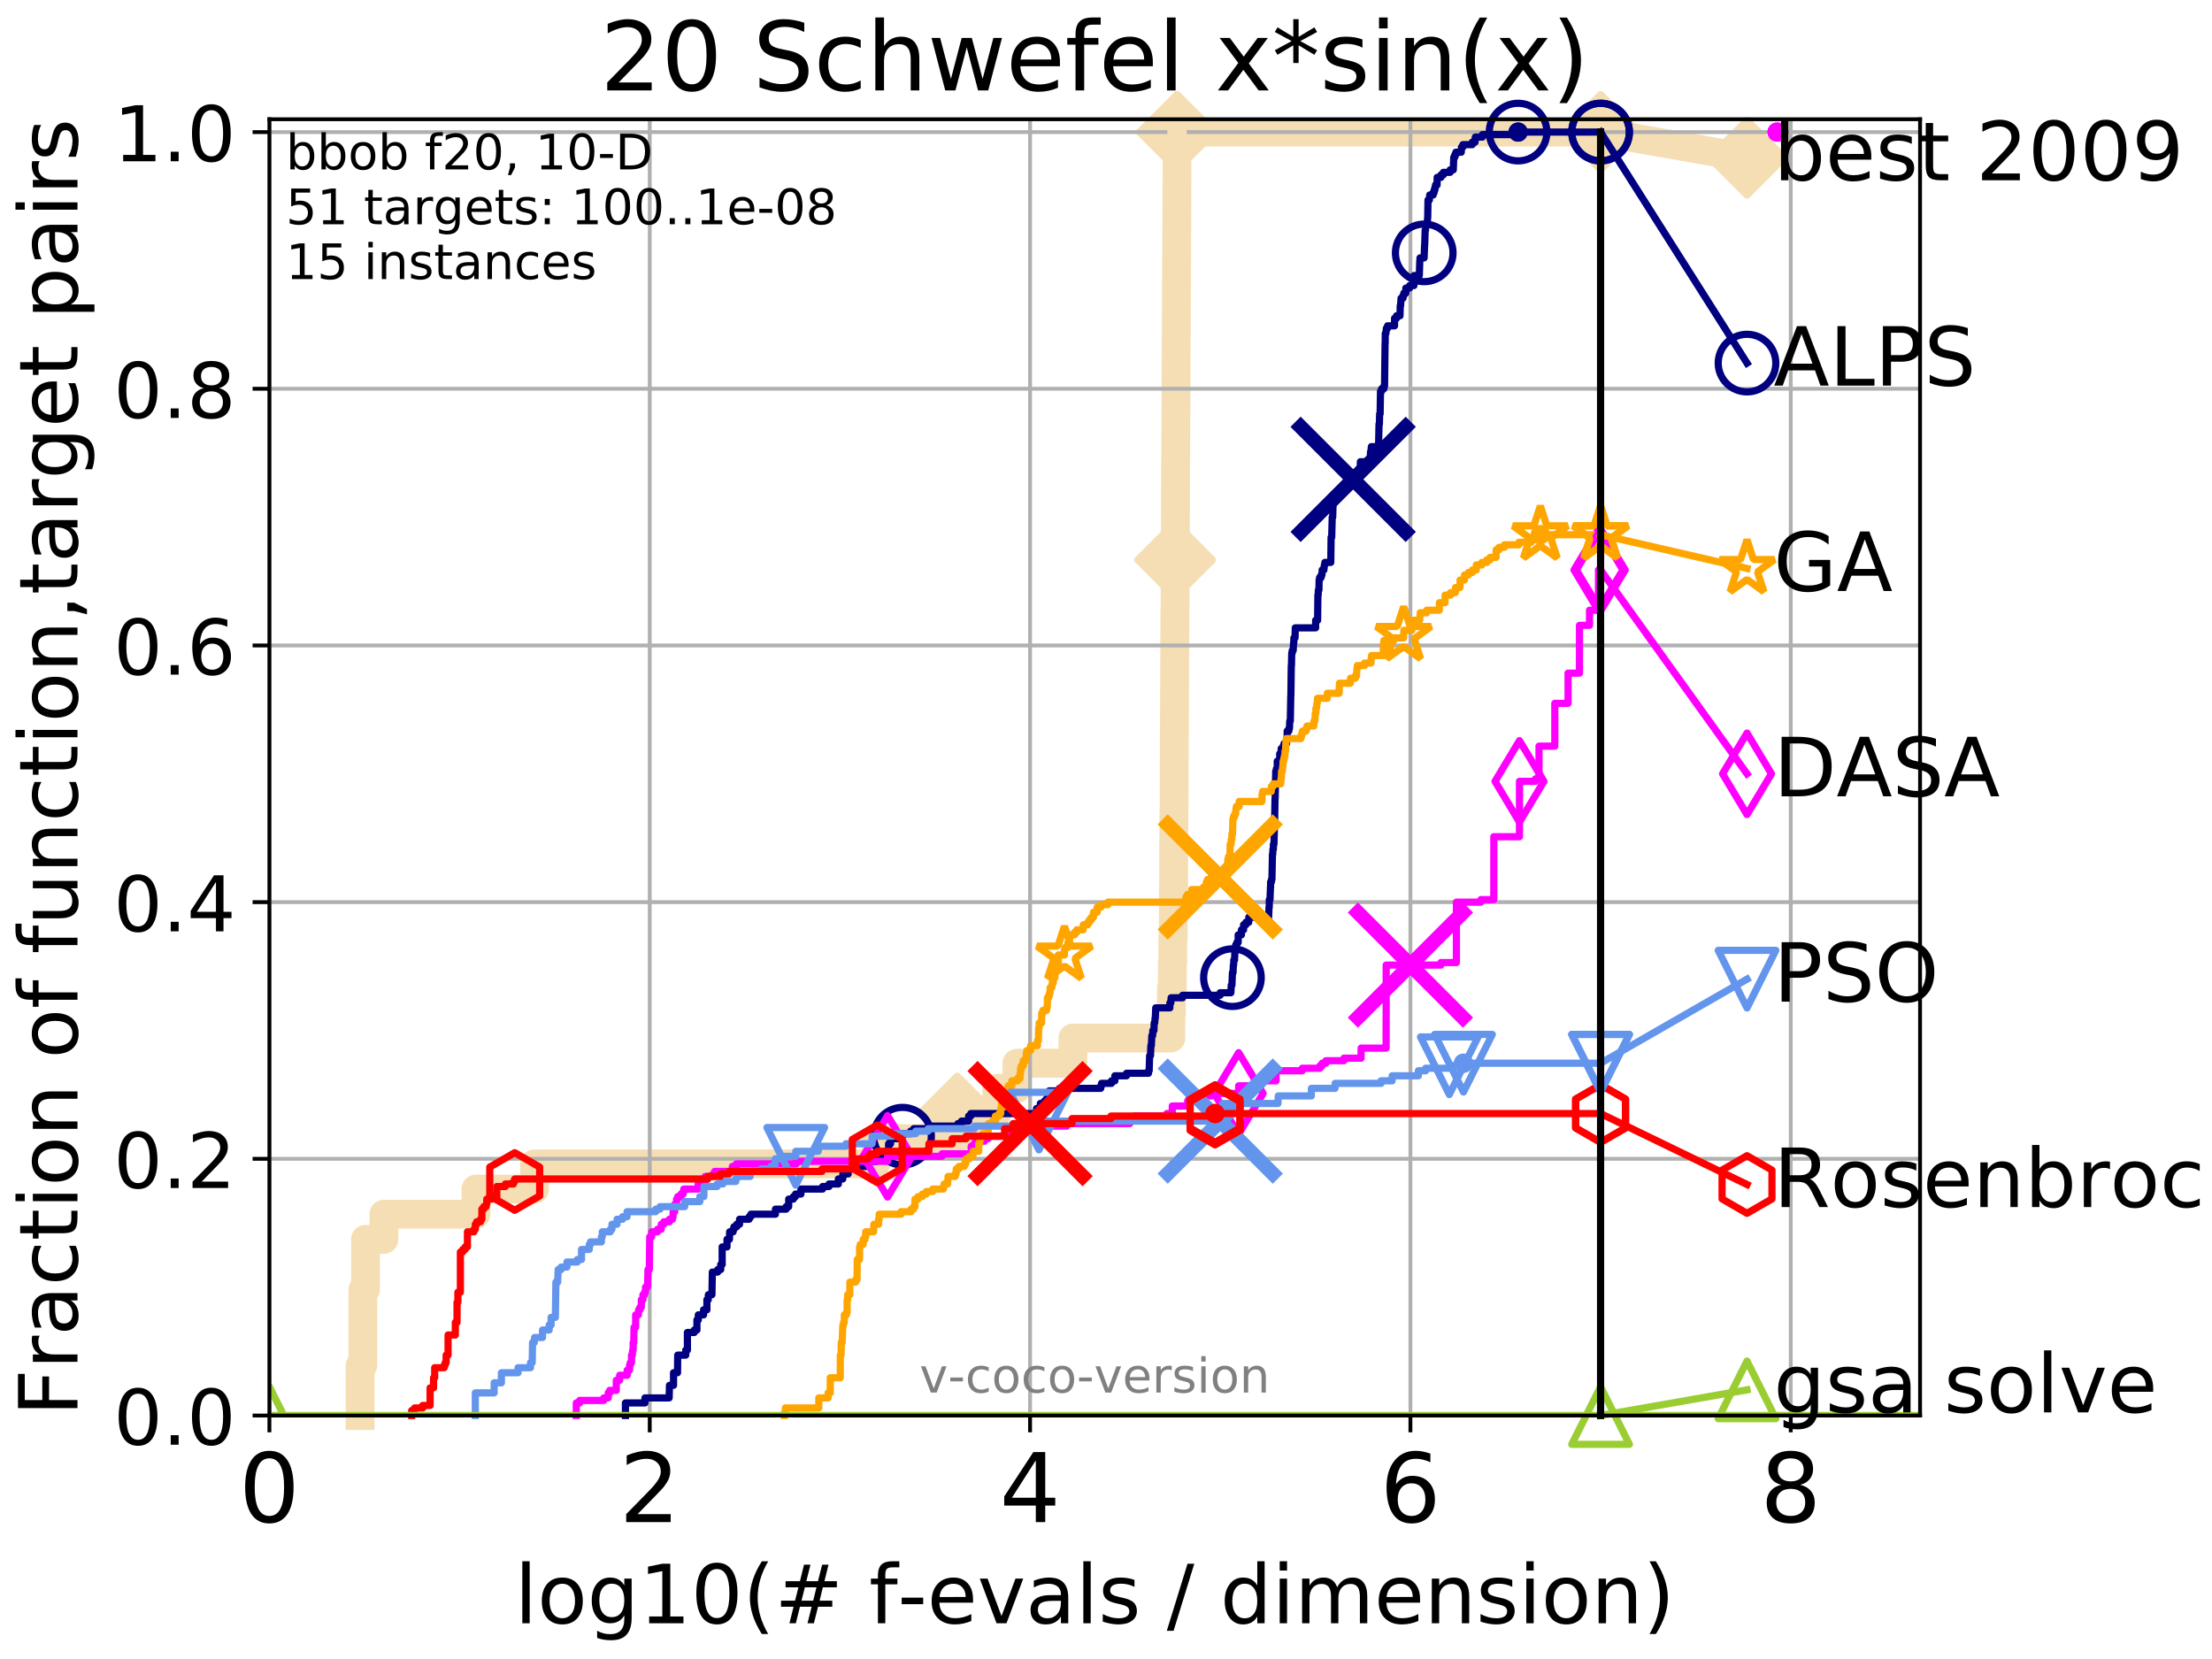 <?xml version="1.0" encoding="utf-8" standalone="no"?>
<!DOCTYPE svg PUBLIC "-//W3C//DTD SVG 1.1//EN"
  "http://www.w3.org/Graphics/SVG/1.1/DTD/svg11.dtd">
<!-- Created with matplotlib (http://matplotlib.org/) -->
<svg height="345.6pt" version="1.1" viewBox="0 0 460.8 345.6" width="460.8pt" xmlns="http://www.w3.org/2000/svg" xmlns:xlink="http://www.w3.org/1999/xlink">
 <defs>
  <style type="text/css">
*{stroke-linecap:butt;stroke-linejoin:round;}
  </style>
 </defs>
 <g id="figure_1">
  <g id="patch_1">
   <path d="M 0 345.6 
L 460.8 345.6 
L 460.8 0 
L 0 0 
z
" style="fill:#ffffff;"/>
  </g>
  <g id="axes_1">
   <g id="patch_2">
    <path d="M 56.12 294.88 
L 399.984 294.88 
L 399.984 24.84 
L 56.12 24.84 
z
" style="fill:#ffffff;"/>
   </g>
   <g id="line2d_1">
    <path d="M 75.021 294.88 
L 75.021 284.395 
L 75.586 284.395 
L 75.586 268.668 
L 76.132 268.668 
L 76.132 258.183 
L 79.971 258.183 
L 79.971 252.94 
L 99.157 252.94 
L 99.157 247.698 
L 111.362 247.698 
L 111.362 242.455 
L 182.425 242.455 
L 182.425 237.213 
L 199.424 237.213 
L 199.424 231.97 
L 207.656 231.97 
L 207.656 226.728 
L 211.844 226.728 
L 211.844 221.485 
L 223.513 221.485 
L 223.513 216.243 
L 243.913 216.243 
L 243.913 211 
L 244.024 211 
L 244.024 205.758 
L 244.221 205.758 
L 244.221 200.515 
L 244.315 200.515 
L 244.315 195.273 
L 244.419 195.273 
L 244.419 190.03 
L 244.448 190.03 
L 244.448 184.788 
L 244.488 184.788 
L 244.488 179.546 
L 244.505 179.546 
L 244.505 174.303 
L 244.545 174.303 
L 244.545 169.061 
L 244.581 169.061 
L 244.581 163.818 
L 244.603 163.818 
L 244.603 158.576 
L 244.629 158.576 
L 244.629 153.333 
L 244.648 153.333 
L 244.648 148.091 
L 244.67 148.091 
L 244.67 142.848 
L 244.703 142.848 
L 244.703 137.606 
L 244.721 137.606 
L 244.721 132.363 
L 244.751 132.363 
L 244.751 127.121 
L 244.782 127.121 
L 244.782 121.878 
L 244.803 121.878 
L 244.803 116.636 
L 244.823 116.636 
L 244.823 111.393 
L 244.855 111.393 
L 244.855 106.151 
L 244.878 106.151 
L 244.878 100.908 
L 244.896 100.908 
L 244.896 95.666 
L 244.923 95.666 
L 244.923 90.423 
L 244.95 90.423 
L 244.95 85.181 
L 244.983 85.181 
L 244.983 79.938 
L 245.003 79.938 
L 245.003 74.696 
L 245.025 74.696 
L 245.025 69.453 
L 245.056 69.453 
L 245.056 64.211 
L 245.069 64.211 
L 245.069 58.969 
L 245.099 58.969 
L 245.099 53.726 
L 245.12 53.726 
L 245.12 48.484 
L 245.147 48.484 
L 245.147 43.241 
L 245.168 43.241 
L 245.168 37.999 
L 245.189 37.999 
L 245.189 32.756 
L 245.211 32.756 
L 245.211 27.514 
L 333.43 27.514 
" style="fill:none;stroke:#f5deb3;stroke-linecap:square;stroke-width:6;"/>
   </g>
   <g id="line2d_2">
    <defs>
     <path d="M -0 7.778 
L 7.778 0 
L 0 -7.778 
L -7.778 -0 
z
" id="m2d441999eb" style="stroke:#f5deb3;stroke-linejoin:miter;stroke-width:1.5;"/>
    </defs>
    <g>
     <use style="fill:#f5deb3;stroke:#f5deb3;stroke-linejoin:miter;stroke-width:1.5;" x="199.424" xlink:href="#m2d441999eb" y="231.97"/>
     <use style="fill:#f5deb3;stroke:#f5deb3;stroke-linejoin:miter;stroke-width:1.5;" x="244.803" xlink:href="#m2d441999eb" y="116.636"/>
     <use style="fill:#f5deb3;stroke:#f5deb3;stroke-linejoin:miter;stroke-width:1.5;" x="245.211" xlink:href="#m2d441999eb" y="27.514"/>
     <use style="fill:#f5deb3;stroke:#f5deb3;stroke-linejoin:miter;stroke-width:1.5;" x="245.211" xlink:href="#m2d441999eb" y="27.514"/>
     <use style="fill:#f5deb3;stroke:#f5deb3;stroke-linejoin:miter;stroke-width:1.5;" x="333.43" xlink:href="#m2d441999eb" y="27.514"/>
    </g>
   </g>
   <g id="line2d_3">
    <path style="fill:none;stroke:#f5deb3;stroke-linecap:square;stroke-width:6;"/>
    <g/>
   </g>
   <g id="line2d_4">
    <path d="M 333.43 27.514 
L 363.934 32.861 
" style="fill:none;stroke:#f5deb3;stroke-linecap:square;stroke-width:6;"/>
    <g>
     <use style="fill:#f5deb3;stroke:#f5deb3;stroke-linejoin:miter;stroke-width:1.5;" x="333.43" xlink:href="#m2d441999eb" y="27.514"/>
     <use style="fill:#f5deb3;stroke:#f5deb3;stroke-linejoin:miter;stroke-width:1.5;" x="363.934" xlink:href="#m2d441999eb" y="32.861"/>
    </g>
   </g>
   <g id="matplotlib.axis_1">
    <g id="xtick_1">
     <g id="line2d_5">
      <path clip-path="url(#p5d033f1c29)" d="M 56.12 294.88 
L 56.12 24.84 
" style="fill:none;stroke:#b0b0b0;stroke-linecap:square;stroke-width:0.8;"/>
     </g>
     <g id="line2d_6">
      <defs>
       <path d="M 0 0 
L 0 3.5 
" id="m015f2f74c0" style="stroke:#000000;stroke-width:0.8;"/>
      </defs>
      <g>
       <use style="stroke:#000000;stroke-width:0.8;" x="56.12" xlink:href="#m015f2f74c0" y="294.88"/>
      </g>
     </g>
     <g id="text_1">
      <!-- 0 -->
      <defs>
       <path d="M 31.781 66.406 
Q 24.172 66.406 20.328 58.906 
Q 16.5 51.422 16.5 36.375 
Q 16.5 21.391 20.328 13.891 
Q 24.172 6.391 31.781 6.391 
Q 39.453 6.391 43.281 13.891 
Q 47.125 21.391 47.125 36.375 
Q 47.125 51.422 43.281 58.906 
Q 39.453 66.406 31.781 66.406 
z
M 31.781 74.219 
Q 44.047 74.219 50.516 64.516 
Q 56.984 54.828 56.984 36.375 
Q 56.984 17.969 50.516 8.266 
Q 44.047 -1.422 31.781 -1.422 
Q 19.531 -1.422 13.062 8.266 
Q 6.594 17.969 6.594 36.375 
Q 6.594 54.828 13.062 64.516 
Q 19.531 74.219 31.781 74.219 
z
" id="DejaVuSans-30"/>
      </defs>
      <g transform="translate(49.758 317.077)scale(0.2 -0.2)">
       <use xlink:href="#DejaVuSans-30"/>
      </g>
     </g>
    </g>
    <g id="xtick_2">
     <g id="line2d_7">
      <path clip-path="url(#p5d033f1c29)" d="M 135.351 294.88 
L 135.351 24.84 
" style="fill:none;stroke:#b0b0b0;stroke-linecap:square;stroke-width:0.8;"/>
     </g>
     <g id="line2d_8">
      <g>
       <use style="stroke:#000000;stroke-width:0.8;" x="135.351" xlink:href="#m015f2f74c0" y="294.88"/>
      </g>
     </g>
     <g id="text_2">
      <!-- 2 -->
      <defs>
       <path d="M 19.188 8.297 
L 53.609 8.297 
L 53.609 0 
L 7.328 0 
L 7.328 8.297 
Q 12.938 14.109 22.625 23.891 
Q 32.328 33.688 34.812 36.531 
Q 39.547 41.844 41.422 45.531 
Q 43.312 49.219 43.312 52.781 
Q 43.312 58.594 39.234 62.25 
Q 35.156 65.922 28.609 65.922 
Q 23.969 65.922 18.812 64.312 
Q 13.672 62.703 7.812 59.422 
L 7.812 69.391 
Q 13.766 71.781 18.938 73 
Q 24.125 74.219 28.422 74.219 
Q 39.75 74.219 46.484 68.547 
Q 53.219 62.891 53.219 53.422 
Q 53.219 48.922 51.531 44.891 
Q 49.859 40.875 45.406 35.406 
Q 44.188 33.984 37.641 27.219 
Q 31.109 20.453 19.188 8.297 
z
" id="DejaVuSans-32"/>
      </defs>
      <g transform="translate(128.989 317.077)scale(0.2 -0.2)">
       <use xlink:href="#DejaVuSans-32"/>
      </g>
     </g>
    </g>
    <g id="xtick_3">
     <g id="line2d_9">
      <path clip-path="url(#p5d033f1c29)" d="M 214.583 294.88 
L 214.583 24.84 
" style="fill:none;stroke:#b0b0b0;stroke-linecap:square;stroke-width:0.8;"/>
     </g>
     <g id="line2d_10">
      <g>
       <use style="stroke:#000000;stroke-width:0.8;" x="214.583" xlink:href="#m015f2f74c0" y="294.88"/>
      </g>
     </g>
     <g id="text_3">
      <!-- 4 -->
      <defs>
       <path d="M 37.797 64.312 
L 12.891 25.391 
L 37.797 25.391 
z
M 35.203 72.906 
L 47.609 72.906 
L 47.609 25.391 
L 58.016 25.391 
L 58.016 17.188 
L 47.609 17.188 
L 47.609 0 
L 37.797 0 
L 37.797 17.188 
L 4.891 17.188 
L 4.891 26.703 
z
" id="DejaVuSans-34"/>
      </defs>
      <g transform="translate(208.22 317.077)scale(0.2 -0.2)">
       <use xlink:href="#DejaVuSans-34"/>
      </g>
     </g>
    </g>
    <g id="xtick_4">
     <g id="line2d_11">
      <path clip-path="url(#p5d033f1c29)" d="M 293.814 294.88 
L 293.814 24.84 
" style="fill:none;stroke:#b0b0b0;stroke-linecap:square;stroke-width:0.8;"/>
     </g>
     <g id="line2d_12">
      <g>
       <use style="stroke:#000000;stroke-width:0.8;" x="293.814" xlink:href="#m015f2f74c0" y="294.88"/>
      </g>
     </g>
     <g id="text_4">
      <!-- 6 -->
      <defs>
       <path d="M 33.016 40.375 
Q 26.375 40.375 22.484 35.828 
Q 18.609 31.297 18.609 23.391 
Q 18.609 15.531 22.484 10.953 
Q 26.375 6.391 33.016 6.391 
Q 39.656 6.391 43.531 10.953 
Q 47.406 15.531 47.406 23.391 
Q 47.406 31.297 43.531 35.828 
Q 39.656 40.375 33.016 40.375 
z
M 52.594 71.297 
L 52.594 62.312 
Q 48.875 64.062 45.094 64.984 
Q 41.312 65.922 37.594 65.922 
Q 27.828 65.922 22.672 59.328 
Q 17.531 52.734 16.797 39.406 
Q 19.672 43.656 24.016 45.922 
Q 28.375 48.188 33.594 48.188 
Q 44.578 48.188 50.953 41.516 
Q 57.328 34.859 57.328 23.391 
Q 57.328 12.156 50.688 5.359 
Q 44.047 -1.422 33.016 -1.422 
Q 20.359 -1.422 13.672 8.266 
Q 6.984 17.969 6.984 36.375 
Q 6.984 53.656 15.188 63.938 
Q 23.391 74.219 37.203 74.219 
Q 40.922 74.219 44.703 73.484 
Q 48.484 72.75 52.594 71.297 
z
" id="DejaVuSans-36"/>
      </defs>
      <g transform="translate(287.452 317.077)scale(0.2 -0.2)">
       <use xlink:href="#DejaVuSans-36"/>
      </g>
     </g>
    </g>
    <g id="xtick_5">
     <g id="line2d_13">
      <path clip-path="url(#p5d033f1c29)" d="M 373.045 294.88 
L 373.045 24.84 
" style="fill:none;stroke:#b0b0b0;stroke-linecap:square;stroke-width:0.8;"/>
     </g>
     <g id="line2d_14">
      <g>
       <use style="stroke:#000000;stroke-width:0.8;" x="373.045" xlink:href="#m015f2f74c0" y="294.88"/>
      </g>
     </g>
     <g id="text_5">
      <!-- 8 -->
      <defs>
       <path d="M 31.781 34.625 
Q 24.75 34.625 20.719 30.859 
Q 16.703 27.094 16.703 20.516 
Q 16.703 13.922 20.719 10.156 
Q 24.75 6.391 31.781 6.391 
Q 38.812 6.391 42.859 10.172 
Q 46.922 13.969 46.922 20.516 
Q 46.922 27.094 42.891 30.859 
Q 38.875 34.625 31.781 34.625 
z
M 21.922 38.812 
Q 15.578 40.375 12.031 44.719 
Q 8.5 49.078 8.5 55.328 
Q 8.5 64.062 14.719 69.141 
Q 20.953 74.219 31.781 74.219 
Q 42.672 74.219 48.875 69.141 
Q 55.078 64.062 55.078 55.328 
Q 55.078 49.078 51.531 44.719 
Q 48 40.375 41.703 38.812 
Q 48.828 37.156 52.797 32.312 
Q 56.781 27.484 56.781 20.516 
Q 56.781 9.906 50.312 4.234 
Q 43.844 -1.422 31.781 -1.422 
Q 19.734 -1.422 13.25 4.234 
Q 6.781 9.906 6.781 20.516 
Q 6.781 27.484 10.781 32.312 
Q 14.797 37.156 21.922 38.812 
z
M 18.312 54.391 
Q 18.312 48.734 21.844 45.562 
Q 25.391 42.391 31.781 42.391 
Q 38.141 42.391 41.719 45.562 
Q 45.312 48.734 45.312 54.391 
Q 45.312 60.062 41.719 63.234 
Q 38.141 66.406 31.781 66.406 
Q 25.391 66.406 21.844 63.234 
Q 18.312 60.062 18.312 54.391 
z
" id="DejaVuSans-38"/>
      </defs>
      <g transform="translate(366.683 317.077)scale(0.2 -0.2)">
       <use xlink:href="#DejaVuSans-38"/>
      </g>
     </g>
    </g>
    <g id="text_6">
     <!-- log10(# f-evals / dimension) -->
     <defs>
      <path d="M 9.422 75.984 
L 18.406 75.984 
L 18.406 0 
L 9.422 0 
z
" id="DejaVuSans-6c"/>
      <path d="M 30.609 48.391 
Q 23.391 48.391 19.188 42.75 
Q 14.984 37.109 14.984 27.297 
Q 14.984 17.484 19.156 11.844 
Q 23.344 6.203 30.609 6.203 
Q 37.797 6.203 41.984 11.859 
Q 46.188 17.531 46.188 27.297 
Q 46.188 37.016 41.984 42.703 
Q 37.797 48.391 30.609 48.391 
z
M 30.609 56 
Q 42.328 56 49.016 48.375 
Q 55.719 40.766 55.719 27.297 
Q 55.719 13.875 49.016 6.219 
Q 42.328 -1.422 30.609 -1.422 
Q 18.844 -1.422 12.172 6.219 
Q 5.516 13.875 5.516 27.297 
Q 5.516 40.766 12.172 48.375 
Q 18.844 56 30.609 56 
z
" id="DejaVuSans-6f"/>
      <path d="M 45.406 27.984 
Q 45.406 37.75 41.375 43.109 
Q 37.359 48.484 30.078 48.484 
Q 22.859 48.484 18.828 43.109 
Q 14.797 37.75 14.797 27.984 
Q 14.797 18.266 18.828 12.891 
Q 22.859 7.516 30.078 7.516 
Q 37.359 7.516 41.375 12.891 
Q 45.406 18.266 45.406 27.984 
z
M 54.391 6.781 
Q 54.391 -7.172 48.188 -13.984 
Q 42 -20.797 29.203 -20.797 
Q 24.469 -20.797 20.266 -20.094 
Q 16.062 -19.391 12.109 -17.922 
L 12.109 -9.188 
Q 16.062 -11.328 19.922 -12.344 
Q 23.781 -13.375 27.781 -13.375 
Q 36.625 -13.375 41.016 -8.766 
Q 45.406 -4.156 45.406 5.172 
L 45.406 9.625 
Q 42.625 4.781 38.281 2.391 
Q 33.938 0 27.875 0 
Q 17.828 0 11.672 7.656 
Q 5.516 15.328 5.516 27.984 
Q 5.516 40.672 11.672 48.328 
Q 17.828 56 27.875 56 
Q 33.938 56 38.281 53.609 
Q 42.625 51.219 45.406 46.391 
L 45.406 54.688 
L 54.391 54.688 
z
" id="DejaVuSans-67"/>
      <path d="M 12.406 8.297 
L 28.516 8.297 
L 28.516 63.922 
L 10.984 60.406 
L 10.984 69.391 
L 28.422 72.906 
L 38.281 72.906 
L 38.281 8.297 
L 54.391 8.297 
L 54.391 0 
L 12.406 0 
z
" id="DejaVuSans-31"/>
      <path d="M 31 75.875 
Q 24.469 64.656 21.281 53.656 
Q 18.109 42.672 18.109 31.391 
Q 18.109 20.125 21.312 9.062 
Q 24.516 -2 31 -13.188 
L 23.188 -13.188 
Q 15.875 -1.703 12.234 9.375 
Q 8.594 20.453 8.594 31.391 
Q 8.594 42.281 12.203 53.312 
Q 15.828 64.359 23.188 75.875 
z
" id="DejaVuSans-28"/>
      <path d="M 51.125 44 
L 36.922 44 
L 32.812 27.688 
L 47.125 27.688 
z
M 43.797 71.781 
L 38.719 51.516 
L 52.984 51.516 
L 58.109 71.781 
L 65.922 71.781 
L 60.891 51.516 
L 76.125 51.516 
L 76.125 44 
L 58.984 44 
L 54.984 27.688 
L 70.516 27.688 
L 70.516 20.219 
L 53.078 20.219 
L 48 0 
L 40.188 0 
L 45.219 20.219 
L 30.906 20.219 
L 25.875 0 
L 18.016 0 
L 23.094 20.219 
L 7.719 20.219 
L 7.719 27.688 
L 24.906 27.688 
L 29 44 
L 13.281 44 
L 13.281 51.516 
L 30.906 51.516 
L 35.891 71.781 
z
" id="DejaVuSans-23"/>
      <path id="DejaVuSans-20"/>
      <path d="M 37.109 75.984 
L 37.109 68.5 
L 28.516 68.5 
Q 23.688 68.5 21.797 66.547 
Q 19.922 64.594 19.922 59.516 
L 19.922 54.688 
L 34.719 54.688 
L 34.719 47.703 
L 19.922 47.703 
L 19.922 0 
L 10.891 0 
L 10.891 47.703 
L 2.297 47.703 
L 2.297 54.688 
L 10.891 54.688 
L 10.891 58.5 
Q 10.891 67.625 15.141 71.797 
Q 19.391 75.984 28.609 75.984 
z
" id="DejaVuSans-66"/>
      <path d="M 4.891 31.391 
L 31.203 31.391 
L 31.203 23.391 
L 4.891 23.391 
z
" id="DejaVuSans-2d"/>
      <path d="M 56.203 29.594 
L 56.203 25.203 
L 14.891 25.203 
Q 15.484 15.922 20.484 11.062 
Q 25.484 6.203 34.422 6.203 
Q 39.594 6.203 44.453 7.469 
Q 49.312 8.734 54.109 11.281 
L 54.109 2.781 
Q 49.266 0.734 44.188 -0.344 
Q 39.109 -1.422 33.891 -1.422 
Q 20.797 -1.422 13.156 6.188 
Q 5.516 13.812 5.516 26.812 
Q 5.516 40.234 12.766 48.109 
Q 20.016 56 32.328 56 
Q 43.359 56 49.781 48.891 
Q 56.203 41.797 56.203 29.594 
z
M 47.219 32.234 
Q 47.125 39.594 43.094 43.984 
Q 39.062 48.391 32.422 48.391 
Q 24.906 48.391 20.391 44.141 
Q 15.875 39.891 15.188 32.172 
z
" id="DejaVuSans-65"/>
      <path d="M 2.984 54.688 
L 12.5 54.688 
L 29.594 8.797 
L 46.688 54.688 
L 56.203 54.688 
L 35.688 0 
L 23.484 0 
z
" id="DejaVuSans-76"/>
      <path d="M 34.281 27.484 
Q 23.391 27.484 19.188 25 
Q 14.984 22.516 14.984 16.5 
Q 14.984 11.719 18.141 8.906 
Q 21.297 6.109 26.703 6.109 
Q 34.188 6.109 38.703 11.406 
Q 43.219 16.703 43.219 25.484 
L 43.219 27.484 
z
M 52.203 31.203 
L 52.203 0 
L 43.219 0 
L 43.219 8.297 
Q 40.141 3.328 35.547 0.953 
Q 30.953 -1.422 24.312 -1.422 
Q 15.922 -1.422 10.953 3.297 
Q 6 8.016 6 15.922 
Q 6 25.141 12.172 29.828 
Q 18.359 34.516 30.609 34.516 
L 43.219 34.516 
L 43.219 35.406 
Q 43.219 41.609 39.141 45 
Q 35.062 48.391 27.688 48.391 
Q 23 48.391 18.547 47.266 
Q 14.109 46.141 10.016 43.891 
L 10.016 52.203 
Q 14.938 54.109 19.578 55.047 
Q 24.219 56 28.609 56 
Q 40.484 56 46.344 49.844 
Q 52.203 43.703 52.203 31.203 
z
" id="DejaVuSans-61"/>
      <path d="M 44.281 53.078 
L 44.281 44.578 
Q 40.484 46.531 36.375 47.5 
Q 32.281 48.484 27.875 48.484 
Q 21.188 48.484 17.844 46.438 
Q 14.5 44.391 14.5 40.281 
Q 14.5 37.156 16.891 35.375 
Q 19.281 33.594 26.516 31.984 
L 29.594 31.297 
Q 39.156 29.25 43.188 25.516 
Q 47.219 21.781 47.219 15.094 
Q 47.219 7.469 41.188 3.016 
Q 35.156 -1.422 24.609 -1.422 
Q 20.219 -1.422 15.453 -0.562 
Q 10.688 0.297 5.422 2 
L 5.422 11.281 
Q 10.406 8.688 15.234 7.391 
Q 20.062 6.109 24.812 6.109 
Q 31.156 6.109 34.562 8.281 
Q 37.984 10.453 37.984 14.406 
Q 37.984 18.062 35.516 20.016 
Q 33.062 21.969 24.703 23.781 
L 21.578 24.516 
Q 13.234 26.266 9.516 29.906 
Q 5.812 33.547 5.812 39.891 
Q 5.812 47.609 11.281 51.797 
Q 16.75 56 26.812 56 
Q 31.781 56 36.172 55.266 
Q 40.578 54.547 44.281 53.078 
z
" id="DejaVuSans-73"/>
      <path d="M 25.391 72.906 
L 33.688 72.906 
L 8.297 -9.281 
L 0 -9.281 
z
" id="DejaVuSans-2f"/>
      <path d="M 45.406 46.391 
L 45.406 75.984 
L 54.391 75.984 
L 54.391 0 
L 45.406 0 
L 45.406 8.203 
Q 42.578 3.328 38.25 0.953 
Q 33.938 -1.422 27.875 -1.422 
Q 17.969 -1.422 11.734 6.484 
Q 5.516 14.406 5.516 27.297 
Q 5.516 40.188 11.734 48.094 
Q 17.969 56 27.875 56 
Q 33.938 56 38.25 53.625 
Q 42.578 51.266 45.406 46.391 
z
M 14.797 27.297 
Q 14.797 17.391 18.875 11.75 
Q 22.953 6.109 30.078 6.109 
Q 37.203 6.109 41.297 11.75 
Q 45.406 17.391 45.406 27.297 
Q 45.406 37.203 41.297 42.844 
Q 37.203 48.484 30.078 48.484 
Q 22.953 48.484 18.875 42.844 
Q 14.797 37.203 14.797 27.297 
z
" id="DejaVuSans-64"/>
      <path d="M 9.422 54.688 
L 18.406 54.688 
L 18.406 0 
L 9.422 0 
z
M 9.422 75.984 
L 18.406 75.984 
L 18.406 64.594 
L 9.422 64.594 
z
" id="DejaVuSans-69"/>
      <path d="M 52 44.188 
Q 55.375 50.25 60.062 53.125 
Q 64.75 56 71.094 56 
Q 79.641 56 84.281 50.016 
Q 88.922 44.047 88.922 33.016 
L 88.922 0 
L 79.891 0 
L 79.891 32.719 
Q 79.891 40.578 77.094 44.375 
Q 74.312 48.188 68.609 48.188 
Q 61.625 48.188 57.562 43.547 
Q 53.516 38.922 53.516 30.906 
L 53.516 0 
L 44.484 0 
L 44.484 32.719 
Q 44.484 40.625 41.703 44.406 
Q 38.922 48.188 33.109 48.188 
Q 26.219 48.188 22.156 43.531 
Q 18.109 38.875 18.109 30.906 
L 18.109 0 
L 9.078 0 
L 9.078 54.688 
L 18.109 54.688 
L 18.109 46.188 
Q 21.188 51.219 25.484 53.609 
Q 29.781 56 35.688 56 
Q 41.656 56 45.828 52.969 
Q 50 49.953 52 44.188 
z
" id="DejaVuSans-6d"/>
      <path d="M 54.891 33.016 
L 54.891 0 
L 45.906 0 
L 45.906 32.719 
Q 45.906 40.484 42.875 44.328 
Q 39.844 48.188 33.797 48.188 
Q 26.516 48.188 22.312 43.547 
Q 18.109 38.922 18.109 30.906 
L 18.109 0 
L 9.078 0 
L 9.078 54.688 
L 18.109 54.688 
L 18.109 46.188 
Q 21.344 51.125 25.703 53.562 
Q 30.078 56 35.797 56 
Q 45.219 56 50.047 50.172 
Q 54.891 44.344 54.891 33.016 
z
" id="DejaVuSans-6e"/>
      <path d="M 8.016 75.875 
L 15.828 75.875 
Q 23.141 64.359 26.781 53.312 
Q 30.422 42.281 30.422 31.391 
Q 30.422 20.453 26.781 9.375 
Q 23.141 -1.703 15.828 -13.188 
L 8.016 -13.188 
Q 14.5 -2 17.703 9.062 
Q 20.906 20.125 20.906 31.391 
Q 20.906 42.672 17.703 53.656 
Q 14.5 64.656 8.016 75.875 
z
" id="DejaVuSans-29"/>
     </defs>
     <g transform="translate(107.211 338.154)scale(0.17 -0.17)">
      <use xlink:href="#DejaVuSans-6c"/>
      <use x="27.783" xlink:href="#DejaVuSans-6f"/>
      <use x="88.965" xlink:href="#DejaVuSans-67"/>
      <use x="152.441" xlink:href="#DejaVuSans-31"/>
      <use x="216.064" xlink:href="#DejaVuSans-30"/>
      <use x="279.688" xlink:href="#DejaVuSans-28"/>
      <use x="318.701" xlink:href="#DejaVuSans-23"/>
      <use x="402.49" xlink:href="#DejaVuSans-20"/>
      <use x="434.277" xlink:href="#DejaVuSans-66"/>
      <use x="469.404" xlink:href="#DejaVuSans-2d"/>
      <use x="505.488" xlink:href="#DejaVuSans-65"/>
      <use x="567.012" xlink:href="#DejaVuSans-76"/>
      <use x="626.191" xlink:href="#DejaVuSans-61"/>
      <use x="687.471" xlink:href="#DejaVuSans-6c"/>
      <use x="715.254" xlink:href="#DejaVuSans-73"/>
      <use x="767.354" xlink:href="#DejaVuSans-20"/>
      <use x="799.141" xlink:href="#DejaVuSans-2f"/>
      <use x="832.832" xlink:href="#DejaVuSans-20"/>
      <use x="864.619" xlink:href="#DejaVuSans-64"/>
      <use x="928.096" xlink:href="#DejaVuSans-69"/>
      <use x="955.879" xlink:href="#DejaVuSans-6d"/>
      <use x="1053.291" xlink:href="#DejaVuSans-65"/>
      <use x="1114.814" xlink:href="#DejaVuSans-6e"/>
      <use x="1178.193" xlink:href="#DejaVuSans-73"/>
      <use x="1230.293" xlink:href="#DejaVuSans-69"/>
      <use x="1258.076" xlink:href="#DejaVuSans-6f"/>
      <use x="1319.258" xlink:href="#DejaVuSans-6e"/>
      <use x="1382.637" xlink:href="#DejaVuSans-29"/>
     </g>
    </g>
   </g>
   <g id="matplotlib.axis_2">
    <g id="ytick_1">
     <g id="line2d_15">
      <path clip-path="url(#p5d033f1c29)" d="M 56.12 294.88 
L 399.984 294.88 
" style="fill:none;stroke:#b0b0b0;stroke-linecap:square;stroke-width:0.8;"/>
     </g>
     <g id="line2d_16">
      <defs>
       <path d="M 0 0 
L -3.5 0 
" id="mde07a2f679" style="stroke:#000000;stroke-width:0.8;"/>
      </defs>
      <g>
       <use style="stroke:#000000;stroke-width:0.8;" x="56.12" xlink:href="#mde07a2f679" y="294.88"/>
      </g>
     </g>
     <g id="text_7">
      <!-- 0.0 -->
      <defs>
       <path d="M 10.688 12.406 
L 21 12.406 
L 21 0 
L 10.688 0 
z
" id="DejaVuSans-2e"/>
      </defs>
      <g transform="translate(23.675 300.959)scale(0.16 -0.16)">
       <use xlink:href="#DejaVuSans-30"/>
       <use x="63.623" xlink:href="#DejaVuSans-2e"/>
       <use x="95.41" xlink:href="#DejaVuSans-30"/>
      </g>
     </g>
    </g>
    <g id="ytick_2">
     <g id="line2d_17">
      <path clip-path="url(#p5d033f1c29)" d="M 56.12 241.407 
L 399.984 241.407 
" style="fill:none;stroke:#b0b0b0;stroke-linecap:square;stroke-width:0.8;"/>
     </g>
     <g id="line2d_18">
      <g>
       <use style="stroke:#000000;stroke-width:0.8;" x="56.12" xlink:href="#mde07a2f679" y="241.407"/>
      </g>
     </g>
     <g id="text_8">
      <!-- 0.2 -->
      <g transform="translate(23.675 247.485)scale(0.16 -0.16)">
       <use xlink:href="#DejaVuSans-30"/>
       <use x="63.623" xlink:href="#DejaVuSans-2e"/>
       <use x="95.41" xlink:href="#DejaVuSans-32"/>
      </g>
     </g>
    </g>
    <g id="ytick_3">
     <g id="line2d_19">
      <path clip-path="url(#p5d033f1c29)" d="M 56.12 187.933 
L 399.984 187.933 
" style="fill:none;stroke:#b0b0b0;stroke-linecap:square;stroke-width:0.8;"/>
     </g>
     <g id="line2d_20">
      <g>
       <use style="stroke:#000000;stroke-width:0.8;" x="56.12" xlink:href="#mde07a2f679" y="187.933"/>
      </g>
     </g>
     <g id="text_9">
      <!-- 0.4 -->
      <g transform="translate(23.675 194.012)scale(0.16 -0.16)">
       <use xlink:href="#DejaVuSans-30"/>
       <use x="63.623" xlink:href="#DejaVuSans-2e"/>
       <use x="95.41" xlink:href="#DejaVuSans-34"/>
      </g>
     </g>
    </g>
    <g id="ytick_4">
     <g id="line2d_21">
      <path clip-path="url(#p5d033f1c29)" d="M 56.12 134.46 
L 399.984 134.46 
" style="fill:none;stroke:#b0b0b0;stroke-linecap:square;stroke-width:0.8;"/>
     </g>
     <g id="line2d_22">
      <g>
       <use style="stroke:#000000;stroke-width:0.8;" x="56.12" xlink:href="#mde07a2f679" y="134.46"/>
      </g>
     </g>
     <g id="text_10">
      <!-- 0.6 -->
      <g transform="translate(23.675 140.539)scale(0.16 -0.16)">
       <use xlink:href="#DejaVuSans-30"/>
       <use x="63.623" xlink:href="#DejaVuSans-2e"/>
       <use x="95.41" xlink:href="#DejaVuSans-36"/>
      </g>
     </g>
    </g>
    <g id="ytick_5">
     <g id="line2d_23">
      <path clip-path="url(#p5d033f1c29)" d="M 56.12 80.987 
L 399.984 80.987 
" style="fill:none;stroke:#b0b0b0;stroke-linecap:square;stroke-width:0.8;"/>
     </g>
     <g id="line2d_24">
      <g>
       <use style="stroke:#000000;stroke-width:0.8;" x="56.12" xlink:href="#mde07a2f679" y="80.987"/>
      </g>
     </g>
     <g id="text_11">
      <!-- 0.8 -->
      <g transform="translate(23.675 87.066)scale(0.16 -0.16)">
       <use xlink:href="#DejaVuSans-30"/>
       <use x="63.623" xlink:href="#DejaVuSans-2e"/>
       <use x="95.41" xlink:href="#DejaVuSans-38"/>
      </g>
     </g>
    </g>
    <g id="ytick_6">
     <g id="line2d_25">
      <path clip-path="url(#p5d033f1c29)" d="M 56.12 27.514 
L 399.984 27.514 
" style="fill:none;stroke:#b0b0b0;stroke-linecap:square;stroke-width:0.8;"/>
     </g>
     <g id="line2d_26">
      <g>
       <use style="stroke:#000000;stroke-width:0.8;" x="56.12" xlink:href="#mde07a2f679" y="27.514"/>
      </g>
     </g>
     <g id="text_12">
      <!-- 1.0 -->
      <g transform="translate(23.675 33.592)scale(0.16 -0.16)">
       <use xlink:href="#DejaVuSans-31"/>
       <use x="63.623" xlink:href="#DejaVuSans-2e"/>
       <use x="95.41" xlink:href="#DejaVuSans-30"/>
      </g>
     </g>
    </g>
    <g id="text_13">
     <!-- Fraction of function,target pairs -->
     <defs>
      <path d="M 9.812 72.906 
L 51.703 72.906 
L 51.703 64.594 
L 19.672 64.594 
L 19.672 43.109 
L 48.578 43.109 
L 48.578 34.812 
L 19.672 34.812 
L 19.672 0 
L 9.812 0 
z
" id="DejaVuSans-46"/>
      <path d="M 41.109 46.297 
Q 39.594 47.172 37.812 47.578 
Q 36.031 48 33.891 48 
Q 26.266 48 22.188 43.047 
Q 18.109 38.094 18.109 28.812 
L 18.109 0 
L 9.078 0 
L 9.078 54.688 
L 18.109 54.688 
L 18.109 46.188 
Q 20.953 51.172 25.484 53.578 
Q 30.031 56 36.531 56 
Q 37.453 56 38.578 55.875 
Q 39.703 55.766 41.062 55.516 
z
" id="DejaVuSans-72"/>
      <path d="M 48.781 52.594 
L 48.781 44.188 
Q 44.969 46.297 41.141 47.344 
Q 37.312 48.391 33.406 48.391 
Q 24.656 48.391 19.812 42.844 
Q 14.984 37.312 14.984 27.297 
Q 14.984 17.281 19.812 11.734 
Q 24.656 6.203 33.406 6.203 
Q 37.312 6.203 41.141 7.25 
Q 44.969 8.297 48.781 10.406 
L 48.781 2.094 
Q 45.016 0.344 40.984 -0.531 
Q 36.969 -1.422 32.422 -1.422 
Q 20.062 -1.422 12.781 6.344 
Q 5.516 14.109 5.516 27.297 
Q 5.516 40.672 12.859 48.328 
Q 20.219 56 33.016 56 
Q 37.156 56 41.109 55.141 
Q 45.062 54.297 48.781 52.594 
z
" id="DejaVuSans-63"/>
      <path d="M 18.312 70.219 
L 18.312 54.688 
L 36.812 54.688 
L 36.812 47.703 
L 18.312 47.703 
L 18.312 18.016 
Q 18.312 11.328 20.141 9.422 
Q 21.969 7.516 27.594 7.516 
L 36.812 7.516 
L 36.812 0 
L 27.594 0 
Q 17.188 0 13.234 3.875 
Q 9.281 7.766 9.281 18.016 
L 9.281 47.703 
L 2.688 47.703 
L 2.688 54.688 
L 9.281 54.688 
L 9.281 70.219 
z
" id="DejaVuSans-74"/>
      <path d="M 8.5 21.578 
L 8.5 54.688 
L 17.484 54.688 
L 17.484 21.922 
Q 17.484 14.156 20.5 10.266 
Q 23.531 6.391 29.594 6.391 
Q 36.859 6.391 41.078 11.031 
Q 45.312 15.672 45.312 23.688 
L 45.312 54.688 
L 54.297 54.688 
L 54.297 0 
L 45.312 0 
L 45.312 8.406 
Q 42.047 3.422 37.719 1 
Q 33.406 -1.422 27.688 -1.422 
Q 18.266 -1.422 13.375 4.438 
Q 8.5 10.297 8.5 21.578 
z
M 31.109 56 
z
" id="DejaVuSans-75"/>
      <path d="M 11.719 12.406 
L 22.016 12.406 
L 22.016 4 
L 14.016 -11.625 
L 7.719 -11.625 
L 11.719 4 
z
" id="DejaVuSans-2c"/>
      <path d="M 18.109 8.203 
L 18.109 -20.797 
L 9.078 -20.797 
L 9.078 54.688 
L 18.109 54.688 
L 18.109 46.391 
Q 20.953 51.266 25.266 53.625 
Q 29.594 56 35.594 56 
Q 45.562 56 51.781 48.094 
Q 58.016 40.188 58.016 27.297 
Q 58.016 14.406 51.781 6.484 
Q 45.562 -1.422 35.594 -1.422 
Q 29.594 -1.422 25.266 0.953 
Q 20.953 3.328 18.109 8.203 
z
M 48.688 27.297 
Q 48.688 37.203 44.609 42.844 
Q 40.531 48.484 33.406 48.484 
Q 26.266 48.484 22.188 42.844 
Q 18.109 37.203 18.109 27.297 
Q 18.109 17.391 22.188 11.75 
Q 26.266 6.109 33.406 6.109 
Q 40.531 6.109 44.609 11.75 
Q 48.688 17.391 48.688 27.297 
z
" id="DejaVuSans-70"/>
     </defs>
     <g transform="translate(16.14 294.999)rotate(-90)scale(0.17 -0.17)">
      <use xlink:href="#DejaVuSans-46"/>
      <use x="57.41" xlink:href="#DejaVuSans-72"/>
      <use x="98.523" xlink:href="#DejaVuSans-61"/>
      <use x="159.803" xlink:href="#DejaVuSans-63"/>
      <use x="214.783" xlink:href="#DejaVuSans-74"/>
      <use x="253.992" xlink:href="#DejaVuSans-69"/>
      <use x="281.775" xlink:href="#DejaVuSans-6f"/>
      <use x="342.957" xlink:href="#DejaVuSans-6e"/>
      <use x="406.336" xlink:href="#DejaVuSans-20"/>
      <use x="438.123" xlink:href="#DejaVuSans-6f"/>
      <use x="499.305" xlink:href="#DejaVuSans-66"/>
      <use x="534.51" xlink:href="#DejaVuSans-20"/>
      <use x="566.297" xlink:href="#DejaVuSans-66"/>
      <use x="601.502" xlink:href="#DejaVuSans-75"/>
      <use x="664.881" xlink:href="#DejaVuSans-6e"/>
      <use x="728.26" xlink:href="#DejaVuSans-63"/>
      <use x="783.24" xlink:href="#DejaVuSans-74"/>
      <use x="822.449" xlink:href="#DejaVuSans-69"/>
      <use x="850.232" xlink:href="#DejaVuSans-6f"/>
      <use x="911.414" xlink:href="#DejaVuSans-6e"/>
      <use x="974.793" xlink:href="#DejaVuSans-2c"/>
      <use x="1006.58" xlink:href="#DejaVuSans-74"/>
      <use x="1045.789" xlink:href="#DejaVuSans-61"/>
      <use x="1107.068" xlink:href="#DejaVuSans-72"/>
      <use x="1148.166" xlink:href="#DejaVuSans-67"/>
      <use x="1211.643" xlink:href="#DejaVuSans-65"/>
      <use x="1273.166" xlink:href="#DejaVuSans-74"/>
      <use x="1312.375" xlink:href="#DejaVuSans-20"/>
      <use x="1344.162" xlink:href="#DejaVuSans-70"/>
      <use x="1407.639" xlink:href="#DejaVuSans-61"/>
      <use x="1468.918" xlink:href="#DejaVuSans-69"/>
      <use x="1496.701" xlink:href="#DejaVuSans-72"/>
      <use x="1537.814" xlink:href="#DejaVuSans-73"/>
     </g>
    </g>
   </g>
   <g id="line2d_27">
    <defs>
     <path d="M 0 1.5 
C 0.398 1.5 0.779 1.342 1.061 1.061 
C 1.342 0.779 1.5 0.398 1.5 0 
C 1.5 -0.398 1.342 -0.779 1.061 -1.061 
C 0.779 -1.342 0.398 -1.5 0 -1.5 
C -0.398 -1.5 -0.779 -1.342 -1.061 -1.061 
C -1.342 -0.779 -1.5 -0.398 -1.5 0 
C -1.5 0.398 -1.342 0.779 -1.061 1.061 
C -0.779 1.342 -0.398 1.5 0 1.5 
z
" id="m6eed771efe" style="stroke:#f5deb3;"/>
    </defs>
    <g>
     <use style="fill:#f5deb3;stroke:#f5deb3;" x="245.211" xlink:href="#m6eed771efe" y="27.514"/>
     <use style="fill:#f5deb3;stroke:#f5deb3;" x="245.211" xlink:href="#m6eed771efe" y="27.514"/>
    </g>
   </g>
   <g id="line2d_28">
    <defs>
     <path d="M 0 1.5 
C 0.398 1.5 0.779 1.342 1.061 1.061 
C 1.342 0.779 1.5 0.398 1.5 0 
C 1.5 -0.398 1.342 -0.779 1.061 -1.061 
C 0.779 -1.342 0.398 -1.5 0 -1.5 
C -0.398 -1.5 -0.779 -1.342 -1.061 -1.061 
C -1.342 -0.779 -1.5 -0.398 -1.5 0 
C -1.5 0.398 -1.342 0.779 -1.061 1.061 
C -0.779 1.342 -0.398 1.5 0 1.5 
z
" id="m7c04e50923" style="stroke:#000080;"/>
    </defs>
    <g>
     <use style="fill:#000080;stroke:#000080;" x="316.244" xlink:href="#m7c04e50923" y="27.514"/>
     <use style="fill:#000080;stroke:#000080;" x="316.244" xlink:href="#m7c04e50923" y="27.514"/>
    </g>
   </g>
   <g id="line2d_29">
    <path d="M 130.287 294.88 
L 130.287 292.259 
L 134.36 292.259 
L 134.36 291.21 
L 139.396 291.21 
L 139.464 288.589 
L 140.309 288.589 
L 140.309 285.968 
L 141.14 285.968 
L 141.177 282.298 
L 142.858 282.298 
L 142.858 281.25 
L 143.199 281.25 
L 143.199 277.58 
L 144.632 277.58 
L 144.632 277.056 
L 145.185 277.056 
L 145.185 274.959 
L 145.474 274.959 
L 145.474 273.91 
L 146.566 273.91 
L 146.566 272.862 
L 147.26 272.862 
L 147.26 270.765 
L 147.533 270.765 
L 147.567 269.716 
L 148.312 269.716 
L 148.393 264.998 
L 149.509 264.998 
L 149.509 264.474 
L 150.139 264.474 
L 150.139 263.425 
L 150.442 263.425 
L 150.442 259.755 
L 151.45 259.755 
L 151.45 258.183 
L 151.949 258.183 
L 152.001 256.61 
L 152.718 256.61 
L 152.718 256.086 
L 152.893 256.086 
L 152.893 255.561 
L 153.473 255.561 
L 153.473 255.037 
L 154.057 255.037 
L 154.057 253.989 
L 156.064 253.989 
L 156.064 253.464 
L 156.421 253.464 
L 156.421 252.94 
L 161.539 252.94 
L 161.539 251.892 
L 163.772 251.892 
L 163.772 251.367 
L 164.299 251.367 
L 164.299 249.795 
L 165.275 249.795 
L 165.275 249.27 
L 165.722 249.27 
L 165.722 248.746 
L 166.85 248.746 
L 166.85 247.698 
L 171.371 247.698 
L 171.371 247.173 
L 172.699 247.173 
L 172.699 246.649 
L 174.644 246.649 
L 174.644 245.601 
L 175.567 245.601 
L 175.58 244.552 
L 176.686 244.552 
L 176.686 243.504 
L 178.463 243.504 
L 178.463 242.979 
L 180.693 242.979 
L 180.693 241.931 
L 182.555 241.931 
L 182.555 241.407 
L 184.251 241.407 
L 184.251 240.882 
L 184.473 240.882 
L 184.473 239.834 
L 185.113 239.834 
L 185.113 238.261 
L 185.522 238.261 
L 185.522 237.213 
L 187.503 237.213 
L 187.503 236.689 
L 188.016 236.689 
L 188.016 236.164 
L 189.701 236.164 
L 189.701 235.64 
L 190.359 235.64 
L 190.359 235.116 
L 193.474 235.116 
L 193.474 234.592 
L 199.544 234.592 
L 199.544 234.067 
L 200.309 234.067 
L 200.309 233.543 
L 201.78 233.543 
L 201.78 232.495 
L 202.241 232.495 
L 202.241 231.97 
L 215.933 231.97 
L 215.933 230.922 
L 216.72 230.922 
L 216.72 229.873 
L 217.581 229.873 
L 217.581 229.349 
L 218.038 229.349 
L 218.038 228.825 
L 218.572 228.825 
L 218.572 227.252 
L 220.696 227.252 
L 220.696 226.728 
L 229.301 226.728 
L 229.301 226.204 
L 229.464 226.204 
L 229.464 225.679 
L 231.538 225.679 
L 231.538 225.155 
L 232.246 225.155 
L 232.246 224.107 
L 234.678 224.107 
L 234.678 223.582 
L 239.253 223.582 
L 239.253 223.058 
L 239.387 223.058 
L 239.49 219.913 
L 239.67 219.913 
L 239.746 217.816 
L 239.848 217.816 
L 239.95 215.719 
L 240.128 215.719 
L 240.153 214.67 
L 240.387 214.67 
L 240.436 213.097 
L 240.546 213.097 
L 240.631 212.049 
L 240.667 212.049 
L 240.763 209.952 
L 243.709 209.952 
L 243.709 208.903 
L 243.908 208.903 
L 243.968 207.855 
L 246.358 207.855 
L 246.358 207.331 
L 254.175 207.331 
L 254.175 206.806 
L 256.412 206.806 
L 256.49 205.234 
L 256.629 205.234 
L 256.738 202.612 
L 256.866 202.612 
L 256.927 201.04 
L 256.988 201.04 
L 257.025 199.991 
L 257.178 199.991 
L 257.238 198.418 
L 257.293 198.418 
L 257.362 197.37 
L 257.417 197.37 
L 257.417 196.846 
L 257.661 196.846 
L 257.661 196.321 
L 257.933 196.321 
L 257.933 194.749 
L 258.61 194.749 
L 258.61 193.7 
L 259.059 193.7 
L 259.059 192.652 
L 259.542 192.652 
L 259.542 192.127 
L 260.137 192.127 
L 260.152 191.079 
L 264.279 191.079 
L 264.362 188.982 
L 264.408 188.982 
L 264.423 187.409 
L 264.562 187.409 
L 264.661 184.788 
L 264.688 184.788 
L 264.688 183.739 
L 264.857 183.739 
L 264.857 183.215 
L 264.97 183.215 
L 265.073 177.973 
L 265.131 177.973 
L 265.175 176.924 
L 265.264 176.924 
L 265.276 175.876 
L 265.388 175.876 
L 265.491 172.206 
L 265.508 172.206 
L 265.608 166.439 
L 265.633 166.439 
L 265.735 161.721 
L 265.749 161.721 
L 265.749 160.673 
L 265.894 160.673 
L 265.894 160.148 
L 266.072 160.148 
L 266.072 158.576 
L 266.588 158.576 
L 266.588 157.003 
L 266.89 157.003 
L 266.89 155.954 
L 267.298 155.954 
L 267.298 155.43 
L 267.484 155.43 
L 267.484 154.906 
L 268.01 154.906 
L 268.01 153.857 
L 268.142 153.857 
L 268.142 152.285 
L 268.494 152.285 
L 268.494 151.76 
L 268.616 151.76 
L 268.682 150.188 
L 268.793 150.188 
L 268.893 144.945 
L 268.912 144.945 
L 268.998 138.654 
L 269.036 138.654 
L 269.091 136.033 
L 269.191 136.033 
L 269.191 135.509 
L 269.392 135.509 
L 269.474 133.936 
L 269.517 133.936 
L 269.543 132.887 
L 269.781 132.887 
L 269.834 130.79 
L 274.071 130.79 
L 274.071 129.218 
L 274.483 129.218 
L 274.544 123.975 
L 274.596 123.975 
L 274.636 122.927 
L 274.76 122.927 
L 274.796 120.83 
L 274.892 120.83 
L 274.892 120.306 
L 275.216 120.306 
L 275.216 119.781 
L 275.387 119.781 
L 275.427 118.733 
L 275.798 118.733 
L 275.885 117.684 
L 275.997 117.684 
L 275.997 117.16 
L 277.226 117.16 
L 277.291 111.918 
L 277.42 111.918 
L 277.523 107.724 
L 277.626 107.724 
L 277.715 104.578 
L 277.747 104.578 
L 277.747 104.054 
L 277.924 104.054 
L 277.924 103.53 
L 278.188 103.53 
L 278.188 103.005 
L 278.456 103.005 
L 278.456 102.481 
L 279.924 102.481 
L 280.013 100.908 
L 281.242 100.908 
L 281.242 100.384 
L 281.541 100.384 
L 281.541 99.86 
L 283.271 99.86 
L 283.349 97.239 
L 283.388 97.239 
L 283.392 96.19 
L 285.421 96.19 
L 285.511 94.093 
L 285.581 94.093 
L 285.68 93.045 
L 287.178 93.045 
L 287.279 88.326 
L 287.356 88.326 
L 287.402 86.229 
L 287.504 86.229 
L 287.583 81.511 
L 287.811 81.511 
L 287.811 80.987 
L 288.279 80.987 
L 288.279 80.463 
L 288.427 80.463 
L 288.532 71.55 
L 288.558 71.55 
L 288.575 69.453 
L 288.717 69.453 
L 288.804 68.405 
L 289.05 68.405 
L 289.05 67.881 
L 290.507 67.881 
L 290.511 66.308 
L 290.925 66.308 
L 290.925 65.784 
L 291.643 65.784 
L 291.693 63.687 
L 291.769 63.687 
L 291.868 62.114 
L 292.274 62.114 
L 292.274 61.59 
L 292.442 61.59 
L 292.442 61.066 
L 292.86 61.066 
L 292.86 60.017 
L 293.641 60.017 
L 293.641 59.493 
L 294.545 59.493 
L 294.581 57.396 
L 295.667 57.396 
L 295.773 54.25 
L 295.814 54.25 
L 295.814 53.726 
L 296.666 53.726 
L 296.767 51.105 
L 296.788 51.105 
L 296.887 47.959 
L 296.96 47.959 
L 297.029 46.911 
L 297.304 46.911 
L 297.397 45.338 
L 297.417 45.338 
L 297.479 41.668 
L 297.765 41.668 
L 297.834 40.62 
L 298.557 40.62 
L 298.557 40.096 
L 298.759 40.096 
L 298.759 39.571 
L 298.919 39.571 
L 298.919 39.047 
L 299.041 39.047 
L 299.041 38.523 
L 299.374 38.523 
L 299.386 36.95 
L 300.178 36.95 
L 300.178 36.426 
L 300.675 36.426 
L 300.675 35.902 
L 302.089 35.902 
L 302.089 35.377 
L 302.745 35.377 
L 302.844 32.756 
L 303.061 32.756 
L 303.061 32.232 
L 303.286 32.232 
L 303.286 31.708 
L 304.407 31.708 
L 304.445 30.659 
L 304.748 30.659 
L 304.748 30.135 
L 306.703 30.135 
L 306.703 29.611 
L 307.279 29.611 
L 307.335 28.562 
L 308.807 28.562 
L 308.807 28.038 
L 316.244 28.038 
L 316.244 27.514 
L 333.43 27.514 
L 333.43 27.514 
" style="fill:none;stroke:#000080;stroke-linecap:square;stroke-width:1.5;"/>
   </g>
   <g id="line2d_30">
    <defs>
     <path d="M 0 6 
C 1.591 6 3.117 5.368 4.243 4.243 
C 5.368 3.117 6 1.591 6 0 
C 6 -1.591 5.368 -3.117 4.243 -4.243 
C 3.117 -5.368 1.591 -6 0 -6 
C -1.591 -6 -3.117 -5.368 -4.243 -4.243 
C -5.368 -3.117 -6 -1.591 -6 0 
C -6 1.591 -5.368 3.117 -4.243 4.243 
C -3.117 5.368 -1.591 6 0 6 
z
" id="ma7745285a0" style="stroke:#000080;stroke-width:1.5;"/>
    </defs>
    <g>
     <use style="fill-opacity:0;stroke:#000080;stroke-width:1.5;" x="188.016" xlink:href="#ma7745285a0" y="236.689"/>
     <use style="fill-opacity:0;stroke:#000080;stroke-width:1.5;" x="256.738" xlink:href="#ma7745285a0" y="203.661"/>
     <use style="fill-opacity:0;stroke:#000080;stroke-width:1.5;" x="296.692" xlink:href="#ma7745285a0" y="52.678"/>
     <use style="fill-opacity:0;stroke:#000080;stroke-width:1.5;" x="316.244" xlink:href="#ma7745285a0" y="27.514"/>
     <use style="fill-opacity:0;stroke:#000080;stroke-width:1.5;" x="333.43" xlink:href="#ma7745285a0" y="27.514"/>
    </g>
   </g>
   <g id="line2d_31">
    <path style="fill:none;stroke:#000080;stroke-linecap:square;stroke-width:1.5;"/>
    <g/>
   </g>
   <g id="line2d_32">
    <path clip-path="url(#p5d033f1c29)" d="M 281.889 99.86 
" style="fill:none;stroke:#000080;stroke-linecap:square;stroke-width:1.5;"/>
    <defs>
     <path d="M -12 12 
L 12 -12 
M -12 -12 
L 12 12 
" id="mddd0ef55ce" style="stroke:#000080;stroke-width:3;"/>
    </defs>
    <g clip-path="url(#p5d033f1c29)">
     <use style="fill:#000080;stroke:#000080;stroke-width:3;" x="281.889" xlink:href="#mddd0ef55ce" y="99.86"/>
    </g>
   </g>
   <g id="line2d_33">
    <defs>
     <path d="M 0 1.5 
C 0.398 1.5 0.779 1.342 1.061 1.061 
C 1.342 0.779 1.5 0.398 1.5 0 
C 1.5 -0.398 1.342 -0.779 1.061 -1.061 
C 0.779 -1.342 0.398 -1.5 0 -1.5 
C -0.398 -1.5 -0.779 -1.342 -1.061 -1.061 
C -1.342 -0.779 -1.5 -0.398 -1.5 0 
C -1.5 0.398 -1.342 0.779 -1.061 1.061 
C -0.779 1.342 -0.398 1.5 0 1.5 
z
" id="m877578e46d" style="stroke:#ff00ff;"/>
    </defs>
    <g>
     <use style="fill:#ff00ff;stroke:#ff00ff;" x="370.198" xlink:href="#m877578e46d" y="27.514"/>
     <use style="fill:#ff00ff;stroke:#ff00ff;" x="370.198" xlink:href="#m877578e46d" y="27.514"/>
    </g>
   </g>
   <g id="line2d_34">
    <path d="M 120.053 294.88 
L 120.053 292.259 
L 120.751 292.259 
L 120.751 291.735 
L 125.77 291.735 
L 125.77 291.21 
L 126.705 291.21 
L 126.705 290.162 
L 127.015 290.162 
L 127.015 289.638 
L 128.384 289.638 
L 128.384 287.541 
L 129.091 287.541 
L 129.091 286.492 
L 130.652 286.492 
L 130.652 285.444 
L 131.143 285.444 
L 131.143 284.395 
L 131.296 284.395 
L 131.296 283.871 
L 131.555 283.871 
L 131.555 282.298 
L 131.726 282.298 
L 131.79 281.25 
L 131.895 281.25 
L 131.895 279.677 
L 132.021 279.677 
L 132.083 276.531 
L 132.413 276.531 
L 132.413 273.91 
L 132.975 273.91 
L 133.034 272.862 
L 133.308 272.862 
L 133.308 272.337 
L 133.596 272.337 
L 133.596 270.765 
L 133.935 270.765 
L 133.935 269.716 
L 134.287 269.716 
L 134.287 269.192 
L 134.469 269.192 
L 134.469 268.143 
L 134.88 268.143 
L 134.986 264.474 
L 135.265 264.474 
L 135.351 257.658 
L 135.759 257.658 
L 135.759 256.61 
L 136.975 256.61 
L 136.975 256.086 
L 137.741 256.086 
L 137.756 255.037 
L 138.286 255.037 
L 138.286 254.513 
L 139.45 254.513 
L 139.45 253.989 
L 140.102 253.989 
L 140.102 253.464 
L 140.219 253.464 
L 140.219 252.416 
L 140.553 252.416 
L 140.578 250.843 
L 140.943 250.843 
L 140.943 249.795 
L 141.189 249.795 
L 141.189 249.27 
L 141.862 249.27 
L 141.862 248.746 
L 142.316 248.746 
L 142.316 248.222 
L 142.442 248.222 
L 142.442 247.698 
L 145.435 247.698 
L 145.435 246.649 
L 146.903 246.649 
L 146.903 245.076 
L 148.537 245.076 
L 148.537 244.552 
L 148.885 244.552 
L 148.885 244.028 
L 152.567 244.028 
L 152.567 242.979 
L 153.388 242.979 
L 153.388 242.455 
L 165.857 242.455 
L 165.857 241.931 
L 184.896 241.931 
L 184.896 240.882 
L 196.233 240.882 
L 196.233 240.358 
L 202.317 240.358 
L 202.317 238.785 
L 202.912 238.785 
L 202.912 238.261 
L 203.276 238.261 
L 203.276 237.737 
L 205.075 237.737 
L 205.075 237.213 
L 205.862 237.213 
L 205.862 236.689 
L 210.572 236.689 
L 210.572 236.164 
L 212.783 236.164 
L 212.783 234.592 
L 222.248 234.592 
L 222.248 234.067 
L 235.365 234.067 
L 235.365 233.019 
L 236.232 233.019 
L 236.232 232.495 
L 243.086 232.495 
L 243.086 231.97 
L 244.207 231.97 
L 244.207 230.398 
L 247.413 230.398 
L 247.413 229.349 
L 247.677 229.349 
L 247.677 228.825 
L 248.404 228.825 
L 248.404 228.301 
L 252.411 228.301 
L 252.411 227.776 
L 258.034 227.776 
L 258.034 226.204 
L 261.528 226.204 
L 261.528 225.155 
L 265.821 225.155 
L 265.822 223.058 
L 271.27 223.058 
L 271.27 222.534 
L 274.973 222.534 
L 274.973 222.01 
L 275.432 222.01 
L 275.432 221.485 
L 276.214 221.485 
L 276.214 220.961 
L 279.964 220.961 
L 279.964 220.437 
L 283.541 220.437 
L 283.541 218.34 
L 288.752 218.34 
L 288.766 201.04 
L 300.172 201.04 
L 300.172 200.515 
L 303.394 200.515 
L 303.4 187.933 
L 308.489 187.933 
L 308.489 187.409 
L 311.188 187.409 
L 311.192 174.303 
L 316.532 174.303 
L 316.535 162.77 
L 319.875 162.77 
L 319.875 162.245 
L 320.604 162.245 
L 320.606 155.43 
L 323.894 155.43 
L 323.896 146.518 
L 326.655 146.518 
L 326.656 140.227 
L 329.033 140.227 
L 329.035 130.266 
L 331.123 130.266 
L 331.124 127.121 
L 332.986 127.121 
L 332.987 118.733 
L 333.43 118.733 
L 333.43 118.733 
" style="fill:none;stroke:#ff00ff;stroke-linecap:square;stroke-width:1.5;"/>
   </g>
   <g id="line2d_35">
    <defs>
     <path d="M -0 8.485 
L 5.091 0 
L 0 -8.485 
L -5.091 -0 
z
" id="mf10783c3ee" style="stroke:#ff00ff;stroke-linejoin:miter;stroke-width:1.5;"/>
    </defs>
    <g>
     <use style="fill-opacity:0;stroke:#ff00ff;stroke-linejoin:miter;stroke-width:1.5;" x="184.896" xlink:href="#mf10783c3ee" y="240.882"/>
     <use style="fill-opacity:0;stroke:#ff00ff;stroke-linejoin:miter;stroke-width:1.5;" x="258.034" xlink:href="#mf10783c3ee" y="227.776"/>
     <use style="fill-opacity:0;stroke:#ff00ff;stroke-linejoin:miter;stroke-width:1.5;" x="316.535" xlink:href="#mf10783c3ee" y="162.77"/>
     <use style="fill-opacity:0;stroke:#ff00ff;stroke-linejoin:miter;stroke-width:1.5;" x="332.987" xlink:href="#mf10783c3ee" y="118.733"/>
     <use style="fill-opacity:0;stroke:#ff00ff;stroke-linejoin:miter;stroke-width:1.5;" x="333.43" xlink:href="#mf10783c3ee" y="118.733"/>
    </g>
   </g>
   <g id="line2d_36">
    <path style="fill:none;stroke:#ff00ff;stroke-linecap:square;stroke-width:1.5;"/>
    <g/>
   </g>
   <g id="line2d_37">
    <path clip-path="url(#p5d033f1c29)" d="M 293.814 201.04 
" style="fill:none;stroke:#ff00ff;stroke-linecap:square;stroke-width:1.5;"/>
    <defs>
     <path d="M -12 12 
L 12 -12 
M -12 -12 
L 12 12 
" id="m6b3864d5b4" style="stroke:#ff00ff;stroke-width:3;"/>
    </defs>
    <g clip-path="url(#p5d033f1c29)">
     <use style="fill:#ff00ff;stroke:#ff00ff;stroke-width:3;" x="293.814" xlink:href="#m6b3864d5b4" y="201.04"/>
    </g>
   </g>
   <g id="line2d_38">
    <defs>
     <path d="M 0 1.5 
C 0.398 1.5 0.779 1.342 1.061 1.061 
C 1.342 0.779 1.5 0.398 1.5 0 
C 1.5 -0.398 1.342 -0.779 1.061 -1.061 
C 0.779 -1.342 0.398 -1.5 0 -1.5 
C -0.398 -1.5 -0.779 -1.342 -1.061 -1.061 
C -1.342 -0.779 -1.5 -0.398 -1.5 0 
C -1.5 0.398 -1.342 0.779 -1.061 1.061 
C -0.779 1.342 -0.398 1.5 0 1.5 
z
" id="m41fc7f626d" style="stroke:#ffa500;"/>
    </defs>
    <g>
     <use style="fill:#ffa500;stroke:#ffa500;" x="320.879" xlink:href="#m41fc7f626d" y="111.393"/>
     <use style="fill:#ffa500;stroke:#ffa500;" x="320.879" xlink:href="#m41fc7f626d" y="111.393"/>
    </g>
   </g>
   <g id="line2d_39">
    <path d="M 163.375 294.88 
L 163.375 294.356 
L 163.607 294.356 
L 163.607 293.307 
L 170.571 293.307 
L 170.571 291.21 
L 172.508 291.21 
L 172.508 290.162 
L 172.949 290.162 
L 172.949 287.016 
L 175.041 287.016 
L 175.051 282.298 
L 175.213 282.298 
L 175.249 279.677 
L 175.437 279.677 
L 175.546 276.531 
L 175.582 276.531 
L 175.582 276.007 
L 175.724 276.007 
L 175.724 275.483 
L 175.888 275.483 
L 175.888 273.91 
L 176.312 273.91 
L 176.312 273.386 
L 176.472 273.386 
L 176.472 270.765 
L 176.585 270.765 
L 176.585 269.716 
L 177.038 269.716 
L 177.038 267.095 
L 178.235 267.095 
L 178.235 266.571 
L 178.54 266.571 
L 178.579 262.377 
L 179.063 262.377 
L 179.063 259.755 
L 179.21 259.755 
L 179.21 259.231 
L 179.816 259.231 
L 179.819 258.183 
L 180.2 258.183 
L 180.2 257.658 
L 180.337 257.658 
L 180.337 256.61 
L 181.973 256.61 
L 182.036 255.037 
L 183.021 255.037 
L 183.021 253.989 
L 183.147 253.989 
L 183.147 252.94 
L 187.713 252.94 
L 187.713 252.416 
L 189.789 252.416 
L 189.789 251.892 
L 190.309 251.892 
L 190.309 251.367 
L 190.608 251.367 
L 190.608 249.795 
L 191.246 249.795 
L 191.246 249.27 
L 192.138 249.27 
L 192.138 248.746 
L 192.947 248.746 
L 192.947 248.222 
L 194.304 248.222 
L 194.304 247.698 
L 196.529 247.698 
L 196.529 247.173 
L 196.674 247.173 
L 196.674 246.649 
L 197.416 246.649 
L 197.5 245.076 
L 198.972 245.076 
L 198.972 244.552 
L 199.181 244.552 
L 199.203 243.504 
L 199.758 243.504 
L 199.758 242.979 
L 200.873 242.979 
L 200.873 242.455 
L 201.179 242.455 
L 201.179 241.407 
L 201.932 241.407 
L 201.932 240.882 
L 202.689 240.882 
L 202.709 239.834 
L 203.893 239.834 
L 203.893 238.261 
L 204.085 238.261 
L 204.09 237.213 
L 204.391 237.213 
L 204.391 236.689 
L 204.744 236.689 
L 204.744 236.164 
L 205.844 236.164 
L 205.915 234.067 
L 206.719 234.067 
L 206.719 233.543 
L 207.361 233.543 
L 207.361 232.495 
L 208.126 232.495 
L 208.126 231.97 
L 208.468 231.97 
L 208.474 230.922 
L 208.633 230.922 
L 208.633 229.873 
L 208.91 229.873 
L 208.91 228.825 
L 209.218 228.825 
L 209.249 227.776 
L 209.795 227.776 
L 209.795 227.252 
L 210.006 227.252 
L 210.027 226.204 
L 210.784 226.204 
L 210.784 225.155 
L 211.998 225.155 
L 211.998 224.631 
L 212.488 224.631 
L 212.488 223.582 
L 212.603 223.582 
L 212.603 222.534 
L 212.775 222.534 
L 212.775 222.01 
L 213.173 222.01 
L 213.175 220.961 
L 213.723 220.961 
L 213.819 219.388 
L 213.901 219.388 
L 213.901 218.864 
L 214.691 218.864 
L 214.691 217.816 
L 216.121 217.816 
L 216.121 216.767 
L 216.314 216.767 
L 216.37 214.146 
L 216.468 214.146 
L 216.468 213.097 
L 216.987 213.097 
L 217.022 211 
L 217.266 211 
L 217.266 210.476 
L 218.028 210.476 
L 218.028 209.952 
L 218.151 209.952 
L 218.193 207.855 
L 218.465 207.855 
L 218.465 207.331 
L 218.632 207.331 
L 218.632 206.806 
L 218.751 206.806 
L 218.751 205.758 
L 219.1 205.758 
L 219.207 204.709 
L 219.437 204.709 
L 219.437 203.661 
L 219.757 203.661 
L 219.868 200.515 
L 220.462 200.515 
L 220.462 198.943 
L 221.738 198.943 
L 221.738 197.894 
L 221.863 197.894 
L 221.863 197.37 
L 222.462 197.37 
L 222.462 196.321 
L 222.756 196.321 
L 222.756 195.273 
L 222.904 195.273 
L 222.904 194.749 
L 223.849 194.749 
L 223.849 194.224 
L 224.307 194.224 
L 224.307 193.7 
L 225.631 193.7 
L 225.672 192.652 
L 226.597 192.652 
L 226.597 192.127 
L 226.939 192.127 
L 226.939 191.603 
L 227.372 191.603 
L 227.372 191.079 
L 227.793 191.079 
L 227.793 190.03 
L 228.559 190.03 
L 228.559 188.982 
L 229.348 188.982 
L 229.348 188.458 
L 230.808 188.458 
L 230.808 187.933 
L 246.94 187.933 
L 246.94 187.409 
L 247.057 187.409 
L 247.057 186.885 
L 247.343 186.885 
L 247.343 186.361 
L 248.242 186.361 
L 248.242 185.312 
L 250.718 185.312 
L 250.718 184.788 
L 251.309 184.788 
L 251.309 183.739 
L 251.548 183.739 
L 251.548 183.215 
L 252.335 183.215 
L 252.335 182.691 
L 255.495 182.691 
L 255.581 181.118 
L 255.631 181.118 
L 255.631 180.07 
L 255.762 180.07 
L 255.777 179.021 
L 255.918 179.021 
L 255.918 178.497 
L 256.207 178.497 
L 256.262 175.876 
L 256.453 175.876 
L 256.503 174.827 
L 256.622 174.827 
L 256.622 173.779 
L 256.754 173.779 
L 256.835 170.633 
L 256.95 170.633 
L 256.95 170.109 
L 257.199 170.109 
L 257.199 169.585 
L 257.408 169.585 
L 257.451 168.536 
L 257.556 168.536 
L 257.556 168.012 
L 258.131 168.012 
L 258.131 166.964 
L 262.875 166.964 
L 262.921 165.391 
L 263.035 165.391 
L 263.035 164.867 
L 264.831 164.867 
L 264.85 163.818 
L 265.217 163.818 
L 265.217 163.294 
L 266.79 163.294 
L 266.855 162.245 
L 266.923 162.245 
L 266.974 160.673 
L 267.133 160.673 
L 267.214 159.624 
L 267.248 159.624 
L 267.294 158.576 
L 267.433 158.576 
L 267.433 158.051 
L 267.555 158.051 
L 267.555 157.527 
L 267.668 157.527 
L 267.689 156.479 
L 267.803 156.479 
L 267.885 154.382 
L 267.96 154.382 
L 267.96 153.857 
L 271.003 153.857 
L 271.003 153.333 
L 271.169 153.333 
L 271.169 152.809 
L 271.334 152.809 
L 271.334 152.285 
L 272.104 152.285 
L 272.104 151.76 
L 272.261 151.76 
L 272.261 151.236 
L 273.692 151.236 
L 273.728 150.188 
L 273.915 150.188 
L 273.998 148.615 
L 274.113 148.615 
L 274.114 147.566 
L 274.254 147.566 
L 274.346 146.518 
L 274.402 146.518 
L 274.455 145.469 
L 276.501 145.469 
L 276.501 144.421 
L 278.952 144.421 
L 279.035 142.324 
L 281.298 142.324 
L 281.348 141.275 
L 282.35 141.275 
L 282.35 140.751 
L 282.59 140.751 
L 282.682 139.178 
L 282.75 139.178 
L 282.75 138.654 
L 284.25 138.654 
L 284.25 138.13 
L 285.604 138.13 
L 285.632 137.081 
L 285.716 137.081 
L 285.716 136.557 
L 288.133 136.557 
L 288.223 133.936 
L 288.297 133.936 
L 288.297 133.412 
L 290.339 133.412 
L 290.339 132.887 
L 292.395 132.887 
L 292.446 131.315 
L 294.106 131.315 
L 294.197 129.218 
L 295.72 129.218 
L 295.819 128.169 
L 295.851 128.169 
L 295.851 127.645 
L 297.218 127.645 
L 297.218 127.121 
L 299.832 127.121 
L 299.853 125.548 
L 301.024 125.548 
L 301.035 123.975 
L 302.174 123.975 
L 302.174 123.451 
L 303.17 123.451 
L 303.201 122.403 
L 304.132 122.403 
L 304.16 120.83 
L 305.078 120.83 
L 305.088 119.781 
L 305.918 119.781 
L 305.918 119.257 
L 306.719 119.257 
L 306.719 118.733 
L 307.541 118.733 
L 307.541 117.684 
L 308.686 117.684 
L 308.686 117.16 
L 309.721 117.16 
L 309.721 116.636 
L 310.402 116.636 
L 310.402 116.112 
L 311.666 116.112 
L 311.673 114.539 
L 312.272 114.539 
L 312.272 114.015 
L 313.393 114.015 
L 313.393 113.49 
L 316.419 113.49 
L 316.419 112.966 
L 318.995 112.966 
L 318.995 112.442 
L 320.533 112.442 
L 320.533 111.918 
L 320.879 111.918 
L 320.879 111.393 
L 333.43 111.393 
L 333.43 111.393 
" style="fill:none;stroke:#ffa500;stroke-linecap:square;stroke-width:1.5;"/>
   </g>
   <g id="line2d_40">
    <defs>
     <path d="M 0 -6 
L -1.347 -1.854 
L -5.706 -1.854 
L -2.18 0.708 
L -3.527 4.854 
L -0 2.292 
L 3.527 4.854 
L 2.18 0.708 
L 5.706 -1.854 
L 1.347 -1.854 
z
" id="m863799dc5b" style="stroke:#ffa500;stroke-linejoin:bevel;stroke-width:1.5;"/>
    </defs>
    <g>
     <use style="fill-opacity:0;stroke:#ffa500;stroke-linejoin:bevel;stroke-width:1.5;" x="221.738" xlink:href="#m863799dc5b" y="198.943"/>
     <use style="fill-opacity:0;stroke:#ffa500;stroke-linejoin:bevel;stroke-width:1.5;" x="292.408" xlink:href="#m863799dc5b" y="132.363"/>
     <use style="fill-opacity:0;stroke:#ffa500;stroke-linejoin:bevel;stroke-width:1.5;" x="320.879" xlink:href="#m863799dc5b" y="111.393"/>
     <use style="fill-opacity:0;stroke:#ffa500;stroke-linejoin:bevel;stroke-width:1.5;" x="333.43" xlink:href="#m863799dc5b" y="111.393"/>
    </g>
   </g>
   <g id="line2d_41">
    <path style="fill:none;stroke:#ffa500;stroke-linecap:square;stroke-width:1.5;"/>
    <g/>
   </g>
   <g id="line2d_42">
    <path clip-path="url(#p5d033f1c29)" d="M 254.198 182.691 
" style="fill:none;stroke:#ffa500;stroke-linecap:square;stroke-width:1.5;"/>
    <defs>
     <path d="M -12 12 
L 12 -12 
M -12 -12 
L 12 12 
" id="m8dd5f00906" style="stroke:#ffa500;stroke-width:3;"/>
    </defs>
    <g clip-path="url(#p5d033f1c29)">
     <use style="fill:#ffa500;stroke:#ffa500;stroke-width:3;" x="254.198" xlink:href="#m8dd5f00906" y="182.691"/>
    </g>
   </g>
   <g id="line2d_43">
    <defs>
     <path d="M 0 1.5 
C 0.398 1.5 0.779 1.342 1.061 1.061 
C 1.342 0.779 1.5 0.398 1.5 0 
C 1.5 -0.398 1.342 -0.779 1.061 -1.061 
C 0.779 -1.342 0.398 -1.5 0 -1.5 
C -0.398 -1.5 -0.779 -1.342 -1.061 -1.061 
C -1.342 -0.779 -1.5 -0.398 -1.5 0 
C -1.5 0.398 -1.342 0.779 -1.061 1.061 
C -0.779 1.342 -0.398 1.5 0 1.5 
z
" id="m6a7a1b5668" style="stroke:#6495ed;"/>
    </defs>
    <g>
     <use style="fill:#6495ed;stroke:#6495ed;" x="304.87" xlink:href="#m6a7a1b5668" y="221.485"/>
     <use style="fill:#6495ed;stroke:#6495ed;" x="304.87" xlink:href="#m6a7a1b5668" y="221.485"/>
    </g>
   </g>
   <g id="line2d_44">
    <path d="M 99.015 294.88 
L 99.015 290.162 
L 102.94 290.162 
L 102.94 288.065 
L 104.455 288.065 
L 104.455 285.968 
L 107.917 285.968 
L 107.917 284.919 
L 110.509 284.919 
L 110.509 283.871 
L 110.87 283.871 
L 110.941 279.677 
L 111.293 279.677 
L 111.362 278.628 
L 113.015 278.628 
L 113.015 277.056 
L 114.406 277.056 
L 114.406 276.007 
L 114.808 276.007 
L 114.808 274.434 
L 115.694 274.434 
L 115.801 267.095 
L 116.172 267.095 
L 116.277 264.474 
L 116.891 264.474 
L 116.891 263.949 
L 118.105 263.949 
L 118.105 262.901 
L 120.261 262.901 
L 120.261 262.377 
L 121.148 262.377 
L 121.148 260.28 
L 122.759 260.28 
L 122.759 259.231 
L 123.008 259.231 
L 123.008 258.707 
L 125.283 258.707 
L 125.283 257.658 
L 125.468 257.658 
L 125.468 256.61 
L 127.127 256.61 
L 127.127 256.086 
L 127.484 256.086 
L 127.484 255.037 
L 128.538 255.037 
L 128.538 253.989 
L 129.699 253.989 
L 129.699 253.464 
L 130.63 253.464 
L 130.63 252.416 
L 136.612 252.416 
L 136.612 251.892 
L 137.484 251.892 
L 137.484 251.367 
L 142.646 251.367 
L 142.646 250.319 
L 145.786 250.319 
L 145.786 249.27 
L 146.637 249.27 
L 146.664 247.173 
L 149.372 247.173 
L 149.372 246.649 
L 150.585 246.649 
L 150.585 246.125 
L 153.286 246.125 
L 153.286 245.601 
L 153.431 245.601 
L 153.431 245.076 
L 156.264 245.076 
L 156.264 244.028 
L 158.54 244.028 
L 158.54 243.504 
L 160.602 243.504 
L 160.602 242.979 
L 161.411 242.979 
L 161.498 241.407 
L 163.342 241.407 
L 163.342 240.882 
L 165.772 240.882 
L 165.772 239.834 
L 170.455 239.834 
L 170.455 238.785 
L 176.229 238.785 
L 176.229 238.261 
L 181.678 238.261 
L 181.678 236.689 
L 186.206 236.689 
L 186.206 236.164 
L 190.758 236.164 
L 190.758 235.64 
L 193.36 235.64 
L 193.36 235.116 
L 203.002 235.116 
L 203.002 234.592 
L 214.422 234.592 
L 214.422 234.067 
L 216.43 234.067 
L 216.43 233.543 
L 254.375 233.543 
L 254.451 231.446 
L 254.526 231.446 
L 254.526 230.922 
L 254.692 230.922 
L 254.692 229.873 
L 266.216 229.873 
L 266.288 228.301 
L 273.178 228.301 
L 273.184 226.728 
L 278.113 226.728 
L 278.132 225.679 
L 287.703 225.679 
L 287.703 225.155 
L 290.007 225.155 
L 290.007 224.107 
L 295.477 224.107 
L 295.477 223.058 
L 296.972 223.058 
L 296.972 222.534 
L 301.916 222.534 
L 301.916 222.01 
L 304.87 222.01 
L 304.87 221.485 
L 333.43 221.485 
L 333.43 221.485 
" style="fill:none;stroke:#6495ed;stroke-linecap:square;stroke-width:1.5;"/>
   </g>
   <g id="line2d_45">
    <defs>
     <path d="M -0 6 
L 6 -6 
L -6 -6 
z
" id="m3519d5a4c1" style="stroke:#6495ed;stroke-linejoin:miter;stroke-width:1.5;"/>
    </defs>
    <g>
     <use style="fill-opacity:0;stroke:#6495ed;stroke-linejoin:miter;stroke-width:1.5;" x="165.772" xlink:href="#m3519d5a4c1" y="240.882"/>
     <use style="fill-opacity:0;stroke:#6495ed;stroke-linejoin:miter;stroke-width:1.5;" x="216.43" xlink:href="#m3519d5a4c1" y="233.543"/>
     <use style="fill-opacity:0;stroke:#6495ed;stroke-linejoin:miter;stroke-width:1.5;" x="301.916" xlink:href="#m3519d5a4c1" y="222.01"/>
     <use style="fill-opacity:0;stroke:#6495ed;stroke-linejoin:miter;stroke-width:1.5;" x="304.87" xlink:href="#m3519d5a4c1" y="221.485"/>
     <use style="fill-opacity:0;stroke:#6495ed;stroke-linejoin:miter;stroke-width:1.5;" x="333.43" xlink:href="#m3519d5a4c1" y="221.485"/>
    </g>
   </g>
   <g id="line2d_46">
    <path style="fill:none;stroke:#6495ed;stroke-linecap:square;stroke-width:1.5;"/>
    <g/>
   </g>
   <g id="line2d_47">
    <path clip-path="url(#p5d033f1c29)" d="M 254.198 233.543 
" style="fill:none;stroke:#6495ed;stroke-linecap:square;stroke-width:1.5;"/>
    <defs>
     <path d="M -12 12 
L 12 -12 
M -12 -12 
L 12 12 
" id="m289d15a877" style="stroke:#6495ed;stroke-width:3;"/>
    </defs>
    <g clip-path="url(#p5d033f1c29)">
     <use style="fill:#6495ed;stroke:#6495ed;stroke-width:3;" x="254.198" xlink:href="#m289d15a877" y="233.543"/>
    </g>
   </g>
   <g id="line2d_48">
    <defs>
     <path d="M 0 1.5 
C 0.398 1.5 0.779 1.342 1.061 1.061 
C 1.342 0.779 1.5 0.398 1.5 0 
C 1.5 -0.398 1.342 -0.779 1.061 -1.061 
C 0.779 -1.342 0.398 -1.5 0 -1.5 
C -0.398 -1.5 -0.779 -1.342 -1.061 -1.061 
C -1.342 -0.779 -1.5 -0.398 -1.5 0 
C -1.5 0.398 -1.342 0.779 -1.061 1.061 
C -0.779 1.342 -0.398 1.5 0 1.5 
z
" id="mbef21de9a0" style="stroke:#ff0000;"/>
    </defs>
    <g>
     <use style="fill:#ff0000;stroke:#ff0000;" x="253.115" xlink:href="#mbef21de9a0" y="231.97"/>
     <use style="fill:#ff0000;stroke:#ff0000;" x="253.115" xlink:href="#mbef21de9a0" y="231.97"/>
    </g>
   </g>
   <g id="line2d_49">
    <path d="M 85.76 294.88 
L 85.76 293.832 
L 86.364 293.832 
L 86.364 293.307 
L 88.057 293.307 
L 88.057 292.783 
L 89.599 292.783 
L 89.599 289.113 
L 90.321 289.113 
L 90.321 287.016 
L 90.555 287.016 
L 90.555 284.919 
L 92.53 284.919 
L 92.53 284.395 
L 92.736 284.395 
L 92.736 283.871 
L 92.94 283.871 
L 92.94 282.298 
L 93.34 282.298 
L 93.34 278.104 
L 94.853 278.104 
L 94.853 275.483 
L 95.212 275.483 
L 95.212 271.289 
L 95.388 271.289 
L 95.388 269.192 
L 95.907 269.192 
L 95.907 260.804 
L 96.41 260.804 
L 96.41 260.28 
L 96.9 260.28 
L 96.9 259.755 
L 97.375 259.755 
L 97.375 256.61 
L 98.729 256.61 
L 98.729 256.086 
L 99.015 256.086 
L 99.015 255.037 
L 99.297 255.037 
L 99.297 254.513 
L 100.117 254.513 
L 100.117 253.989 
L 100.381 253.989 
L 100.381 251.892 
L 100.771 251.892 
L 100.771 251.367 
L 101.277 251.367 
L 101.277 250.843 
L 101.401 250.843 
L 101.401 249.795 
L 102.364 249.795 
L 102.364 249.27 
L 103.496 249.27 
L 103.496 247.173 
L 105.265 247.173 
L 105.265 246.649 
L 106.959 246.649 
L 106.959 246.125 
L 107.226 246.125 
L 107.226 245.601 
L 147.465 245.601 
L 147.465 245.076 
L 150.044 245.076 
L 150.044 244.552 
L 151.857 244.552 
L 151.857 244.028 
L 171.244 244.028 
L 171.244 243.504 
L 178.313 243.504 
L 178.313 241.931 
L 178.383 241.931 
L 178.383 241.407 
L 180.833 241.407 
L 180.833 240.882 
L 181.324 240.882 
L 181.324 240.358 
L 182.747 240.358 
L 182.747 239.834 
L 193.508 239.834 
L 193.508 238.261 
L 198.361 238.261 
L 198.361 237.213 
L 201.242 237.213 
L 201.242 236.689 
L 209.281 236.689 
L 209.281 235.116 
L 211.044 235.116 
L 211.044 234.067 
L 223.321 234.067 
L 223.321 233.543 
L 223.322 233.543 
L 223.322 233.019 
L 231.427 233.019 
L 231.427 232.495 
L 253.115 232.495 
L 253.115 231.97 
L 333.43 231.97 
" style="fill:none;stroke:#ff0000;stroke-linecap:square;stroke-width:1.5;"/>
   </g>
   <g id="line2d_50">
    <defs>
     <path d="M 0 -6 
L -5.196 -3 
L -5.196 3 
L -0 6 
L 5.196 3 
L 5.196 -3 
z
" id="m8083289cbe" style="stroke:#ff0000;stroke-linejoin:miter;stroke-width:1.5;"/>
    </defs>
    <g>
     <use style="fill-opacity:0;stroke:#ff0000;stroke-linejoin:miter;stroke-width:1.5;" x="107.226" xlink:href="#m8083289cbe" y="246.125"/>
     <use style="fill-opacity:0;stroke:#ff0000;stroke-linejoin:miter;stroke-width:1.5;" x="182.747" xlink:href="#m8083289cbe" y="240.358"/>
     <use style="fill-opacity:0;stroke:#ff0000;stroke-linejoin:miter;stroke-width:1.5;" x="253.115" xlink:href="#m8083289cbe" y="232.495"/>
     <use style="fill-opacity:0;stroke:#ff0000;stroke-linejoin:miter;stroke-width:1.5;" x="253.115" xlink:href="#m8083289cbe" y="231.97"/>
     <use style="fill-opacity:0;stroke:#ff0000;stroke-linejoin:miter;stroke-width:1.5;" x="333.43" xlink:href="#m8083289cbe" y="231.97"/>
    </g>
   </g>
   <g id="line2d_51">
    <path style="fill:none;stroke:#ff0000;stroke-linecap:square;stroke-width:1.5;"/>
    <g/>
   </g>
   <g id="line2d_52">
    <path clip-path="url(#p5d033f1c29)" d="M 214.584 234.067 
" style="fill:none;stroke:#ff0000;stroke-linecap:square;stroke-width:1.5;"/>
    <defs>
     <path d="M -12 12 
L 12 -12 
M -12 -12 
L 12 12 
" id="m889bef178e" style="stroke:#ff0000;stroke-width:3;"/>
    </defs>
    <g clip-path="url(#p5d033f1c29)">
     <use style="fill:#ff0000;stroke:#ff0000;stroke-width:3;" x="214.584" xlink:href="#m889bef178e" y="234.067"/>
    </g>
   </g>
   <g id="line2d_53">
    <path clip-path="url(#p5d033f1c29)" d="M 56.12 294.88 
L 56.12 294.88 
L 56.12 294.88 
L 56.12 294.88 
L 399.984 294.88 
" style="fill:none;stroke:#9acd32;stroke-linecap:square;stroke-width:1.5;"/>
   </g>
   <g id="line2d_54">
    <defs>
     <path d="M 0 -6 
L -6 6 
L 6 6 
z
" id="me1d524127a" style="stroke:#9acd32;stroke-linejoin:miter;stroke-width:1.5;"/>
    </defs>
    <g clip-path="url(#p5d033f1c29)">
     <use style="fill-opacity:0;stroke:#9acd32;stroke-linejoin:miter;stroke-width:1.5;" x="56.12" xlink:href="#me1d524127a" y="294.88"/>
    </g>
   </g>
   <g id="line2d_55">
    <path clip-path="url(#p5d033f1c29)" style="fill:none;stroke:#9acd32;stroke-linecap:square;stroke-width:1.5;"/>
    <g clip-path="url(#p5d033f1c29)">
     <use style="fill-opacity:0;stroke:#9acd32;stroke-linejoin:miter;stroke-width:1.5;" x="-1" xlink:href="#me1d524127a" y="562.246"/>
     <use style="fill-opacity:0;stroke:#9acd32;stroke-linejoin:miter;stroke-width:1.5;" x="399.984" xlink:href="#me1d524127a" y="562.246"/>
    </g>
   </g>
   <g id="line2d_56">
    <path d="M 333.43 294.88 
L 363.934 289.533 
" style="fill:none;stroke:#9acd32;stroke-linecap:square;stroke-width:1.5;"/>
    <g>
     <use style="fill-opacity:0;stroke:#9acd32;stroke-linejoin:miter;stroke-width:1.5;" x="333.43" xlink:href="#me1d524127a" y="294.88"/>
     <use style="fill-opacity:0;stroke:#9acd32;stroke-linejoin:miter;stroke-width:1.5;" x="363.934" xlink:href="#me1d524127a" y="289.533"/>
    </g>
   </g>
   <g id="line2d_57">
    <path d="M 333.43 231.97 
L 363.934 246.754 
" style="fill:none;stroke:#ff0000;stroke-linecap:square;stroke-width:1.5;"/>
    <g>
     <use style="fill-opacity:0;stroke:#ff0000;stroke-linejoin:miter;stroke-width:1.5;" x="333.43" xlink:href="#m8083289cbe" y="231.97"/>
     <use style="fill-opacity:0;stroke:#ff0000;stroke-linejoin:miter;stroke-width:1.5;" x="363.934" xlink:href="#m8083289cbe" y="246.754"/>
    </g>
   </g>
   <g id="line2d_58">
    <path d="M 333.43 221.485 
L 363.934 203.975 
" style="fill:none;stroke:#6495ed;stroke-linecap:square;stroke-width:1.5;"/>
    <g>
     <use style="fill-opacity:0;stroke:#6495ed;stroke-linejoin:miter;stroke-width:1.5;" x="333.43" xlink:href="#m3519d5a4c1" y="221.485"/>
     <use style="fill-opacity:0;stroke:#6495ed;stroke-linejoin:miter;stroke-width:1.5;" x="363.934" xlink:href="#m3519d5a4c1" y="203.975"/>
    </g>
   </g>
   <g id="line2d_59">
    <path d="M 333.43 118.733 
L 363.934 161.197 
" style="fill:none;stroke:#ff00ff;stroke-linecap:square;stroke-width:1.5;"/>
    <g>
     <use style="fill-opacity:0;stroke:#ff00ff;stroke-linejoin:miter;stroke-width:1.5;" x="333.43" xlink:href="#mf10783c3ee" y="118.733"/>
     <use style="fill-opacity:0;stroke:#ff00ff;stroke-linejoin:miter;stroke-width:1.5;" x="363.934" xlink:href="#mf10783c3ee" y="161.197"/>
    </g>
   </g>
   <g id="line2d_60">
    <path d="M 333.43 111.393 
L 363.934 118.418 
" style="fill:none;stroke:#ffa500;stroke-linecap:square;stroke-width:1.5;"/>
    <g>
     <use style="fill-opacity:0;stroke:#ffa500;stroke-linejoin:bevel;stroke-width:1.5;" x="333.43" xlink:href="#m863799dc5b" y="111.393"/>
     <use style="fill-opacity:0;stroke:#ffa500;stroke-linejoin:bevel;stroke-width:1.5;" x="363.934" xlink:href="#m863799dc5b" y="118.418"/>
    </g>
   </g>
   <g id="line2d_61">
    <path d="M 333.43 27.514 
L 363.934 75.64 
" style="fill:none;stroke:#000080;stroke-linecap:square;stroke-width:1.5;"/>
    <g>
     <use style="fill-opacity:0;stroke:#000080;stroke-width:1.5;" x="333.43" xlink:href="#ma7745285a0" y="27.514"/>
     <use style="fill-opacity:0;stroke:#000080;stroke-width:1.5;" x="363.934" xlink:href="#ma7745285a0" y="75.64"/>
    </g>
   </g>
   <g id="line2d_62">
    <path d="M 333.43 294.88 
L 333.43 27.514 
" style="fill:none;stroke:#000000;stroke-linecap:square;stroke-width:1.5;"/>
   </g>
   <g id="patch_3">
    <path d="M 56.12 294.88 
L 56.12 24.84 
" style="fill:none;stroke:#000000;stroke-linecap:square;stroke-linejoin:miter;stroke-width:0.8;"/>
   </g>
   <g id="patch_4">
    <path d="M 399.984 294.88 
L 399.984 24.84 
" style="fill:none;stroke:#000000;stroke-linecap:square;stroke-linejoin:miter;stroke-width:0.8;"/>
   </g>
   <g id="patch_5">
    <path d="M 56.12 294.88 
L 399.984 294.88 
" style="fill:none;stroke:#000000;stroke-linecap:square;stroke-linejoin:miter;stroke-width:0.8;"/>
   </g>
   <g id="patch_6">
    <path d="M 56.12 24.84 
L 399.984 24.84 
" style="fill:none;stroke:#000000;stroke-linecap:square;stroke-linejoin:miter;stroke-width:0.8;"/>
   </g>
   <g id="text_14">
    <!-- gsa solve -->
    <g transform="translate(369.48 294.224)scale(0.17 -0.17)">
     <use xlink:href="#DejaVuSans-67"/>
     <use x="63.477" xlink:href="#DejaVuSans-73"/>
     <use x="115.576" xlink:href="#DejaVuSans-61"/>
     <use x="176.855" xlink:href="#DejaVuSans-20"/>
     <use x="208.643" xlink:href="#DejaVuSans-73"/>
     <use x="260.742" xlink:href="#DejaVuSans-6f"/>
     <use x="321.924" xlink:href="#DejaVuSans-6c"/>
     <use x="349.707" xlink:href="#DejaVuSans-76"/>
     <use x="408.887" xlink:href="#DejaVuSans-65"/>
    </g>
   </g>
   <g id="text_15">
    <!-- Rosenbroc -->
    <defs>
     <path d="M 44.391 34.188 
Q 47.562 33.109 50.562 29.594 
Q 53.562 26.078 56.594 19.922 
L 66.609 0 
L 56 0 
L 46.688 18.703 
Q 43.062 26.031 39.672 28.422 
Q 36.281 30.812 30.422 30.812 
L 19.672 30.812 
L 19.672 0 
L 9.812 0 
L 9.812 72.906 
L 32.078 72.906 
Q 44.578 72.906 50.734 67.672 
Q 56.891 62.453 56.891 51.906 
Q 56.891 45.016 53.688 40.469 
Q 50.484 35.938 44.391 34.188 
z
M 19.672 64.797 
L 19.672 38.922 
L 32.078 38.922 
Q 39.203 38.922 42.844 42.219 
Q 46.484 45.516 46.484 51.906 
Q 46.484 58.297 42.844 61.547 
Q 39.203 64.797 32.078 64.797 
z
" id="DejaVuSans-52"/>
     <path d="M 48.688 27.297 
Q 48.688 37.203 44.609 42.844 
Q 40.531 48.484 33.406 48.484 
Q 26.266 48.484 22.188 42.844 
Q 18.109 37.203 18.109 27.297 
Q 18.109 17.391 22.188 11.75 
Q 26.266 6.109 33.406 6.109 
Q 40.531 6.109 44.609 11.75 
Q 48.688 17.391 48.688 27.297 
z
M 18.109 46.391 
Q 20.953 51.266 25.266 53.625 
Q 29.594 56 35.594 56 
Q 45.562 56 51.781 48.094 
Q 58.016 40.188 58.016 27.297 
Q 58.016 14.406 51.781 6.484 
Q 45.562 -1.422 35.594 -1.422 
Q 29.594 -1.422 25.266 0.953 
Q 20.953 3.328 18.109 8.203 
L 18.109 0 
L 9.078 0 
L 9.078 75.984 
L 18.109 75.984 
z
" id="DejaVuSans-62"/>
    </defs>
    <g transform="translate(369.48 251.445)scale(0.17 -0.17)">
     <use xlink:href="#DejaVuSans-52"/>
     <use x="69.42" xlink:href="#DejaVuSans-6f"/>
     <use x="130.602" xlink:href="#DejaVuSans-73"/>
     <use x="182.701" xlink:href="#DejaVuSans-65"/>
     <use x="244.225" xlink:href="#DejaVuSans-6e"/>
     <use x="307.604" xlink:href="#DejaVuSans-62"/>
     <use x="371.08" xlink:href="#DejaVuSans-72"/>
     <use x="412.162" xlink:href="#DejaVuSans-6f"/>
     <use x="473.344" xlink:href="#DejaVuSans-63"/>
    </g>
   </g>
   <g id="text_16">
    <!-- PSO -->
    <defs>
     <path d="M 19.672 64.797 
L 19.672 37.406 
L 32.078 37.406 
Q 38.969 37.406 42.719 40.969 
Q 46.484 44.531 46.484 51.125 
Q 46.484 57.672 42.719 61.234 
Q 38.969 64.797 32.078 64.797 
z
M 9.812 72.906 
L 32.078 72.906 
Q 44.344 72.906 50.609 67.359 
Q 56.891 61.812 56.891 51.125 
Q 56.891 40.328 50.609 34.812 
Q 44.344 29.297 32.078 29.297 
L 19.672 29.297 
L 19.672 0 
L 9.812 0 
z
" id="DejaVuSans-50"/>
     <path d="M 53.516 70.516 
L 53.516 60.891 
Q 47.906 63.578 42.922 64.891 
Q 37.938 66.219 33.297 66.219 
Q 25.25 66.219 20.875 63.094 
Q 16.5 59.969 16.5 54.203 
Q 16.5 49.359 19.406 46.891 
Q 22.312 44.438 30.422 42.922 
L 36.375 41.703 
Q 47.406 39.594 52.656 34.297 
Q 57.906 29 57.906 20.125 
Q 57.906 9.516 50.797 4.047 
Q 43.703 -1.422 29.984 -1.422 
Q 24.812 -1.422 18.969 -0.25 
Q 13.141 0.922 6.891 3.219 
L 6.891 13.375 
Q 12.891 10.016 18.656 8.297 
Q 24.422 6.594 29.984 6.594 
Q 38.422 6.594 43.016 9.906 
Q 47.609 13.234 47.609 19.391 
Q 47.609 24.75 44.312 27.781 
Q 41.016 30.812 33.5 32.328 
L 27.484 33.5 
Q 16.453 35.688 11.516 40.375 
Q 6.594 45.062 6.594 53.422 
Q 6.594 63.094 13.406 68.656 
Q 20.219 74.219 32.172 74.219 
Q 37.312 74.219 42.625 73.281 
Q 47.953 72.359 53.516 70.516 
z
" id="DejaVuSans-53"/>
     <path d="M 39.406 66.219 
Q 28.656 66.219 22.328 58.203 
Q 16.016 50.203 16.016 36.375 
Q 16.016 22.609 22.328 14.594 
Q 28.656 6.594 39.406 6.594 
Q 50.141 6.594 56.422 14.594 
Q 62.703 22.609 62.703 36.375 
Q 62.703 50.203 56.422 58.203 
Q 50.141 66.219 39.406 66.219 
z
M 39.406 74.219 
Q 54.734 74.219 63.906 63.938 
Q 73.094 53.656 73.094 36.375 
Q 73.094 19.141 63.906 8.859 
Q 54.734 -1.422 39.406 -1.422 
Q 24.031 -1.422 14.812 8.828 
Q 5.609 19.094 5.609 36.375 
Q 5.609 53.656 14.812 63.938 
Q 24.031 74.219 39.406 74.219 
z
" id="DejaVuSans-4f"/>
    </defs>
    <g transform="translate(369.48 208.666)scale(0.17 -0.17)">
     <use xlink:href="#DejaVuSans-50"/>
     <use x="60.303" xlink:href="#DejaVuSans-53"/>
     <use x="123.779" xlink:href="#DejaVuSans-4f"/>
    </g>
   </g>
   <g id="text_17">
    <!-- DASA -->
    <defs>
     <path d="M 19.672 64.797 
L 19.672 8.109 
L 31.594 8.109 
Q 46.688 8.109 53.688 14.938 
Q 60.688 21.781 60.688 36.531 
Q 60.688 51.172 53.688 57.984 
Q 46.688 64.797 31.594 64.797 
z
M 9.812 72.906 
L 30.078 72.906 
Q 51.266 72.906 61.172 64.094 
Q 71.094 55.281 71.094 36.531 
Q 71.094 17.672 61.125 8.828 
Q 51.172 0 30.078 0 
L 9.812 0 
z
" id="DejaVuSans-44"/>
     <path d="M 34.188 63.188 
L 20.797 26.906 
L 47.609 26.906 
z
M 28.609 72.906 
L 39.797 72.906 
L 67.578 0 
L 57.328 0 
L 50.688 18.703 
L 17.828 18.703 
L 11.188 0 
L 0.781 0 
z
" id="DejaVuSans-41"/>
    </defs>
    <g transform="translate(369.48 165.888)scale(0.17 -0.17)">
     <use xlink:href="#DejaVuSans-44"/>
     <use x="76.986" xlink:href="#DejaVuSans-41"/>
     <use x="145.395" xlink:href="#DejaVuSans-53"/>
     <use x="208.887" xlink:href="#DejaVuSans-41"/>
    </g>
   </g>
   <g id="text_18">
    <!-- GA -->
    <defs>
     <path d="M 59.516 10.406 
L 59.516 29.984 
L 43.406 29.984 
L 43.406 38.094 
L 69.281 38.094 
L 69.281 6.781 
Q 63.578 2.734 56.688 0.656 
Q 49.812 -1.422 42 -1.422 
Q 24.906 -1.422 15.25 8.562 
Q 5.609 18.562 5.609 36.375 
Q 5.609 54.25 15.25 64.234 
Q 24.906 74.219 42 74.219 
Q 49.125 74.219 55.547 72.453 
Q 61.969 70.703 67.391 67.281 
L 67.391 56.781 
Q 61.922 61.422 55.766 63.766 
Q 49.609 66.109 42.828 66.109 
Q 29.438 66.109 22.719 58.641 
Q 16.016 51.172 16.016 36.375 
Q 16.016 21.625 22.719 14.156 
Q 29.438 6.688 42.828 6.688 
Q 48.047 6.688 52.141 7.594 
Q 56.25 8.5 59.516 10.406 
z
" id="DejaVuSans-47"/>
    </defs>
    <g transform="translate(369.48 123.109)scale(0.17 -0.17)">
     <use xlink:href="#DejaVuSans-47"/>
     <use x="77.49" xlink:href="#DejaVuSans-41"/>
    </g>
   </g>
   <g id="text_19">
    <!-- ALPS -->
    <defs>
     <path d="M 9.812 72.906 
L 19.672 72.906 
L 19.672 8.297 
L 55.172 8.297 
L 55.172 0 
L 9.812 0 
z
" id="DejaVuSans-4c"/>
    </defs>
    <g transform="translate(369.48 80.331)scale(0.17 -0.17)">
     <use xlink:href="#DejaVuSans-41"/>
     <use x="68.408" xlink:href="#DejaVuSans-4c"/>
     <use x="124.121" xlink:href="#DejaVuSans-50"/>
     <use x="184.424" xlink:href="#DejaVuSans-53"/>
    </g>
   </g>
   <g id="text_20">
    <!-- best 2009 -->
    <defs>
     <path d="M 10.984 1.516 
L 10.984 10.5 
Q 14.703 8.734 18.5 7.812 
Q 22.312 6.891 25.984 6.891 
Q 35.75 6.891 40.891 13.453 
Q 46.047 20.016 46.781 33.406 
Q 43.953 29.203 39.594 26.953 
Q 35.25 24.703 29.984 24.703 
Q 19.047 24.703 12.672 31.312 
Q 6.297 37.938 6.297 49.422 
Q 6.297 60.641 12.938 67.422 
Q 19.578 74.219 30.609 74.219 
Q 43.266 74.219 49.922 64.516 
Q 56.594 54.828 56.594 36.375 
Q 56.594 19.141 48.406 8.859 
Q 40.234 -1.422 26.422 -1.422 
Q 22.703 -1.422 18.891 -0.688 
Q 15.094 0.047 10.984 1.516 
z
M 30.609 32.422 
Q 37.25 32.422 41.125 36.953 
Q 45.016 41.5 45.016 49.422 
Q 45.016 57.281 41.125 61.844 
Q 37.25 66.406 30.609 66.406 
Q 23.969 66.406 20.094 61.844 
Q 16.219 57.281 16.219 49.422 
Q 16.219 41.5 20.094 36.953 
Q 23.969 32.422 30.609 32.422 
z
" id="DejaVuSans-39"/>
    </defs>
    <g transform="translate(369.48 37.552)scale(0.17 -0.17)">
     <use xlink:href="#DejaVuSans-62"/>
     <use x="63.477" xlink:href="#DejaVuSans-65"/>
     <use x="125" xlink:href="#DejaVuSans-73"/>
     <use x="177.1" xlink:href="#DejaVuSans-74"/>
     <use x="216.309" xlink:href="#DejaVuSans-20"/>
     <use x="248.096" xlink:href="#DejaVuSans-32"/>
     <use x="311.719" xlink:href="#DejaVuSans-30"/>
     <use x="375.342" xlink:href="#DejaVuSans-30"/>
     <use x="438.965" xlink:href="#DejaVuSans-39"/>
    </g>
   </g>
   <g id="text_21">
    <!-- bbob f20, 10-D -->
    <g transform="translate(59.559 35.291)scale(0.102 -0.102)">
     <use xlink:href="#DejaVuSans-62"/>
     <use x="63.477" xlink:href="#DejaVuSans-62"/>
     <use x="126.953" xlink:href="#DejaVuSans-6f"/>
     <use x="188.135" xlink:href="#DejaVuSans-62"/>
     <use x="251.611" xlink:href="#DejaVuSans-20"/>
     <use x="283.398" xlink:href="#DejaVuSans-66"/>
     <use x="318.604" xlink:href="#DejaVuSans-32"/>
     <use x="382.227" xlink:href="#DejaVuSans-30"/>
     <use x="445.85" xlink:href="#DejaVuSans-2c"/>
     <use x="477.637" xlink:href="#DejaVuSans-20"/>
     <use x="509.424" xlink:href="#DejaVuSans-31"/>
     <use x="573.047" xlink:href="#DejaVuSans-30"/>
     <use x="636.67" xlink:href="#DejaVuSans-2d"/>
     <use x="672.754" xlink:href="#DejaVuSans-44"/>
    </g>
    <!-- 51 targets: 100..1e-08 -->
    <defs>
     <path d="M 10.797 72.906 
L 49.516 72.906 
L 49.516 64.594 
L 19.828 64.594 
L 19.828 46.734 
Q 21.969 47.469 24.109 47.828 
Q 26.266 48.188 28.422 48.188 
Q 40.625 48.188 47.75 41.5 
Q 54.891 34.812 54.891 23.391 
Q 54.891 11.625 47.562 5.094 
Q 40.234 -1.422 26.906 -1.422 
Q 22.312 -1.422 17.547 -0.641 
Q 12.797 0.141 7.719 1.703 
L 7.719 11.625 
Q 12.109 9.234 16.797 8.062 
Q 21.484 6.891 26.703 6.891 
Q 35.156 6.891 40.078 11.328 
Q 45.016 15.766 45.016 23.391 
Q 45.016 31 40.078 35.438 
Q 35.156 39.891 26.703 39.891 
Q 22.75 39.891 18.812 39.016 
Q 14.891 38.141 10.797 36.281 
z
" id="DejaVuSans-35"/>
     <path d="M 11.719 12.406 
L 22.016 12.406 
L 22.016 0 
L 11.719 0 
z
M 11.719 51.703 
L 22.016 51.703 
L 22.016 39.312 
L 11.719 39.312 
z
" id="DejaVuSans-3a"/>
    </defs>
    <g transform="translate(59.559 46.713)scale(0.102 -0.102)">
     <use xlink:href="#DejaVuSans-35"/>
     <use x="63.623" xlink:href="#DejaVuSans-31"/>
     <use x="127.246" xlink:href="#DejaVuSans-20"/>
     <use x="159.033" xlink:href="#DejaVuSans-74"/>
     <use x="198.242" xlink:href="#DejaVuSans-61"/>
     <use x="259.521" xlink:href="#DejaVuSans-72"/>
     <use x="300.619" xlink:href="#DejaVuSans-67"/>
     <use x="364.096" xlink:href="#DejaVuSans-65"/>
     <use x="425.619" xlink:href="#DejaVuSans-74"/>
     <use x="464.828" xlink:href="#DejaVuSans-73"/>
     <use x="516.928" xlink:href="#DejaVuSans-3a"/>
     <use x="550.619" xlink:href="#DejaVuSans-20"/>
     <use x="582.406" xlink:href="#DejaVuSans-31"/>
     <use x="646.029" xlink:href="#DejaVuSans-30"/>
     <use x="709.652" xlink:href="#DejaVuSans-30"/>
     <use x="773.275" xlink:href="#DejaVuSans-2e"/>
     <use x="805.062" xlink:href="#DejaVuSans-2e"/>
     <use x="836.85" xlink:href="#DejaVuSans-31"/>
     <use x="900.473" xlink:href="#DejaVuSans-65"/>
     <use x="961.996" xlink:href="#DejaVuSans-2d"/>
     <use x="998.08" xlink:href="#DejaVuSans-30"/>
     <use x="1061.703" xlink:href="#DejaVuSans-38"/>
    </g>
    <!-- 15 instances -->
    <g transform="translate(59.559 58.134)scale(0.102 -0.102)">
     <use xlink:href="#DejaVuSans-31"/>
     <use x="63.623" xlink:href="#DejaVuSans-35"/>
     <use x="127.246" xlink:href="#DejaVuSans-20"/>
     <use x="159.033" xlink:href="#DejaVuSans-69"/>
     <use x="186.816" xlink:href="#DejaVuSans-6e"/>
     <use x="250.195" xlink:href="#DejaVuSans-73"/>
     <use x="302.295" xlink:href="#DejaVuSans-74"/>
     <use x="341.504" xlink:href="#DejaVuSans-61"/>
     <use x="402.783" xlink:href="#DejaVuSans-6e"/>
     <use x="466.162" xlink:href="#DejaVuSans-63"/>
     <use x="521.143" xlink:href="#DejaVuSans-65"/>
     <use x="582.666" xlink:href="#DejaVuSans-73"/>
    </g>
   </g>
   <g id="text_22">
    <!-- v-coco-version -->
    <g style="fill:#808080;" transform="translate(191.557 290.1)scale(0.1 -0.1)">
     <use xlink:href="#DejaVuSans-76"/>
     <use x="59.148" xlink:href="#DejaVuSans-2d"/>
     <use x="95.232" xlink:href="#DejaVuSans-63"/>
     <use x="150.213" xlink:href="#DejaVuSans-6f"/>
     <use x="211.395" xlink:href="#DejaVuSans-63"/>
     <use x="266.375" xlink:href="#DejaVuSans-6f"/>
     <use x="327.572" xlink:href="#DejaVuSans-2d"/>
     <use x="363.625" xlink:href="#DejaVuSans-76"/>
     <use x="422.805" xlink:href="#DejaVuSans-65"/>
     <use x="484.328" xlink:href="#DejaVuSans-72"/>
     <use x="525.441" xlink:href="#DejaVuSans-73"/>
     <use x="577.541" xlink:href="#DejaVuSans-69"/>
     <use x="605.324" xlink:href="#DejaVuSans-6f"/>
     <use x="666.506" xlink:href="#DejaVuSans-6e"/>
    </g>
   </g>
   <g id="text_23">
    <!-- 20 Schwefel x*sin(x) -->
    <defs>
     <path d="M 54.891 33.016 
L 54.891 0 
L 45.906 0 
L 45.906 32.719 
Q 45.906 40.484 42.875 44.328 
Q 39.844 48.188 33.797 48.188 
Q 26.516 48.188 22.312 43.547 
Q 18.109 38.922 18.109 30.906 
L 18.109 0 
L 9.078 0 
L 9.078 75.984 
L 18.109 75.984 
L 18.109 46.188 
Q 21.344 51.125 25.703 53.562 
Q 30.078 56 35.797 56 
Q 45.219 56 50.047 50.172 
Q 54.891 44.344 54.891 33.016 
z
" id="DejaVuSans-68"/>
     <path d="M 4.203 54.688 
L 13.188 54.688 
L 24.422 12.016 
L 35.594 54.688 
L 46.188 54.688 
L 57.422 12.016 
L 68.609 54.688 
L 77.594 54.688 
L 63.281 0 
L 52.688 0 
L 40.922 44.828 
L 29.109 0 
L 18.5 0 
z
" id="DejaVuSans-77"/>
     <path d="M 54.891 54.688 
L 35.109 28.078 
L 55.906 0 
L 45.312 0 
L 29.391 21.484 
L 13.484 0 
L 2.875 0 
L 24.125 28.609 
L 4.688 54.688 
L 15.281 54.688 
L 29.781 35.203 
L 44.281 54.688 
z
" id="DejaVuSans-78"/>
     <path d="M 47.016 60.891 
L 29.5 51.422 
L 47.016 41.891 
L 44.188 37.109 
L 27.781 47.016 
L 27.781 28.609 
L 22.219 28.609 
L 22.219 47.016 
L 5.812 37.109 
L 2.984 41.891 
L 20.516 51.422 
L 2.984 60.891 
L 5.812 65.719 
L 22.219 55.812 
L 22.219 74.219 
L 27.781 74.219 
L 27.781 55.812 
L 44.188 65.719 
z
" id="DejaVuSans-2a"/>
    </defs>
    <g transform="translate(125.038 18.84)scale(0.2 -0.2)">
     <use xlink:href="#DejaVuSans-32"/>
     <use x="63.623" xlink:href="#DejaVuSans-30"/>
     <use x="127.246" xlink:href="#DejaVuSans-20"/>
     <use x="159.033" xlink:href="#DejaVuSans-53"/>
     <use x="222.51" xlink:href="#DejaVuSans-63"/>
     <use x="277.49" xlink:href="#DejaVuSans-68"/>
     <use x="340.869" xlink:href="#DejaVuSans-77"/>
     <use x="422.656" xlink:href="#DejaVuSans-65"/>
     <use x="484.18" xlink:href="#DejaVuSans-66"/>
     <use x="519.385" xlink:href="#DejaVuSans-65"/>
     <use x="580.908" xlink:href="#DejaVuSans-6c"/>
     <use x="608.691" xlink:href="#DejaVuSans-20"/>
     <use x="640.479" xlink:href="#DejaVuSans-78"/>
     <use x="699.658" xlink:href="#DejaVuSans-2a"/>
     <use x="749.658" xlink:href="#DejaVuSans-73"/>
     <use x="801.758" xlink:href="#DejaVuSans-69"/>
     <use x="829.541" xlink:href="#DejaVuSans-6e"/>
     <use x="892.92" xlink:href="#DejaVuSans-28"/>
     <use x="931.934" xlink:href="#DejaVuSans-78"/>
     <use x="991.113" xlink:href="#DejaVuSans-29"/>
    </g>
   </g>
  </g>
 </g>
 <defs>
  <clipPath id="p5d033f1c29">
   <rect height="270.04" width="343.864" x="56.12" y="24.84"/>
  </clipPath>
 </defs>
</svg>
